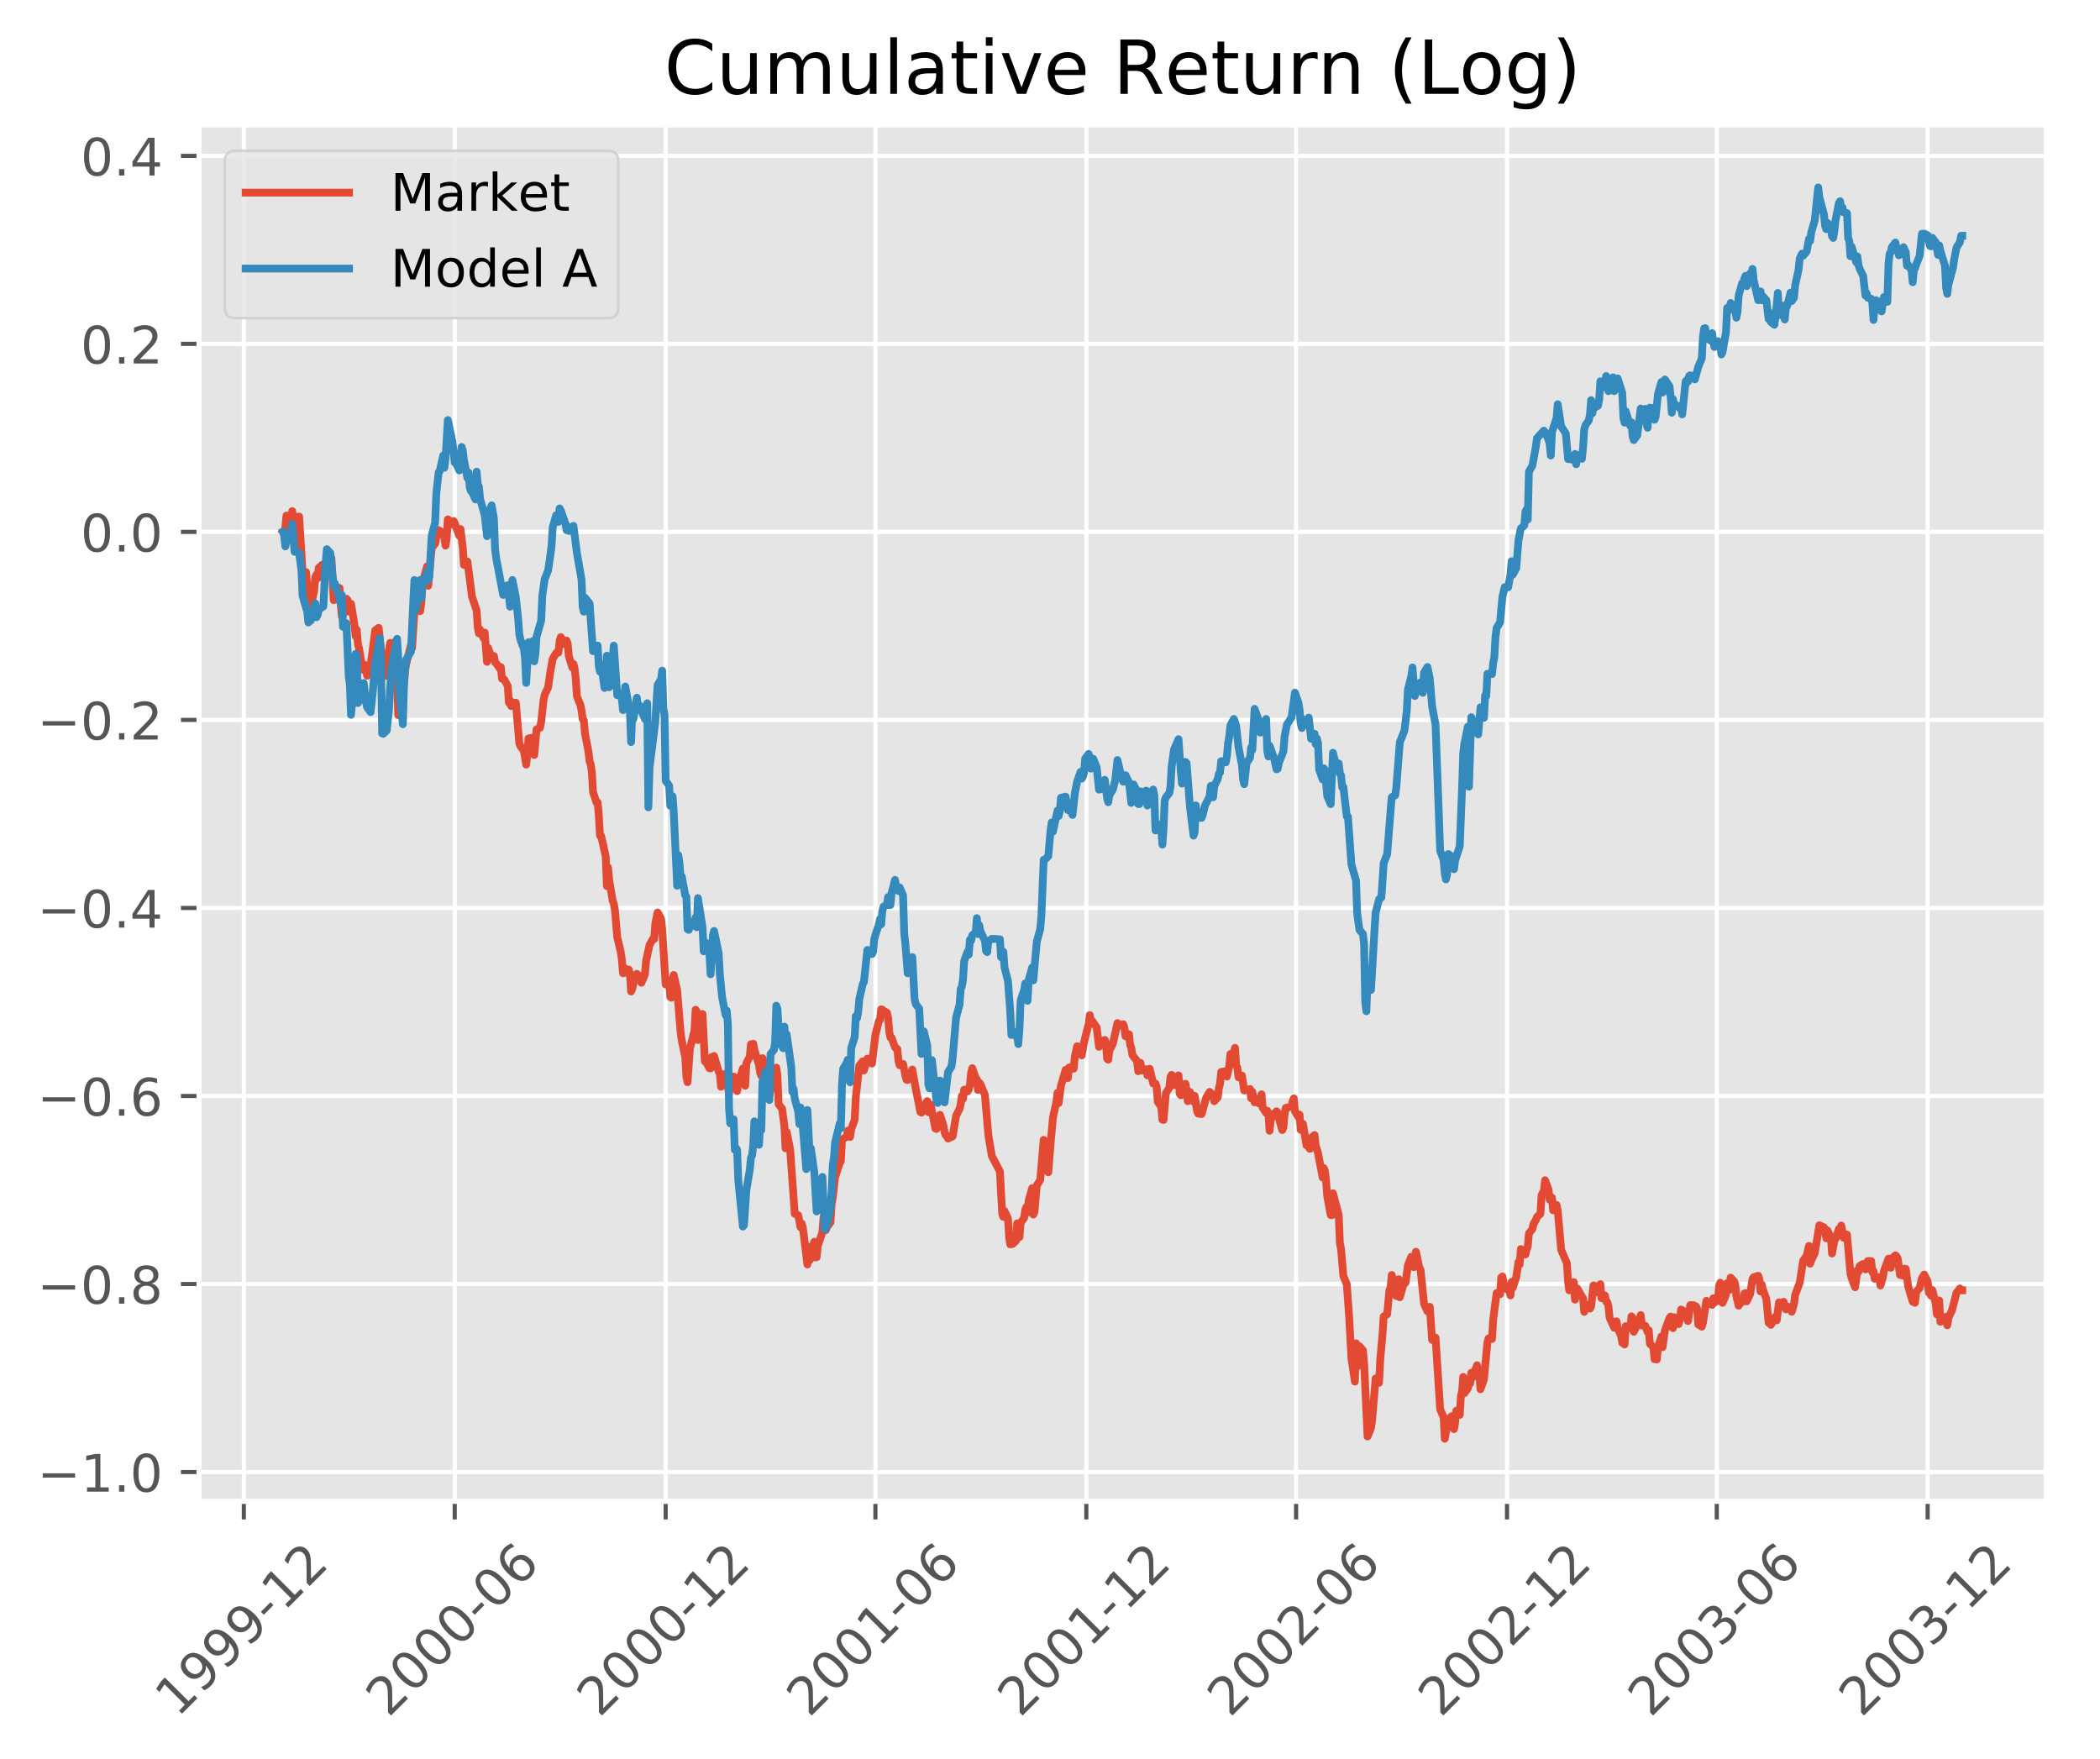 <?xml version="1.0" encoding="utf-8" standalone="no"?>
<!DOCTYPE svg PUBLIC "-//W3C//DTD SVG 1.1//EN"
  "http://www.w3.org/Graphics/SVG/1.1/DTD/svg11.dtd">
<!-- Created with matplotlib (http://matplotlib.org/) -->
<svg height="340pt" version="1.1" viewBox="0 0 406 340" width="406pt" xmlns="http://www.w3.org/2000/svg" xmlns:xlink="http://www.w3.org/1999/xlink">
 <defs>
  <style type="text/css">
*{stroke-linecap:butt;stroke-linejoin:round;}
  </style>
 </defs>
 <g id="figure_1">
  <g id="patch_1">
   <path d="M 0 340.842 
L 406.303 340.842 
L 406.303 0 
L 0 0 
z
" style="fill:#ffffff;"/>
  </g>
  <g id="axes_1">
   <g id="patch_2">
    <path d="M 38.483 290.254 
L 395.603 290.254 
L 395.603 24.142 
L 38.483 24.142 
z
" style="fill:#e5e5e5;"/>
   </g>
   <g id="matplotlib.axis_1">
    <g id="xtick_1">
     <g id="line2d_1">
      <path clip-path="url(#p295d7eaf52)" d="M 47.14 290.254 
L 47.14 24.142 
" style="fill:none;stroke:#ffffff;stroke-linecap:square;stroke-width:0.8;"/>
     </g>
     <g id="line2d_2">
      <defs>
       <path d="M 0 0 
L 0 3.5 
" id="ma5dc6c07f4" style="stroke:#555555;stroke-width:0.8;"/>
      </defs>
      <g>
       <use style="fill:#555555;stroke:#555555;stroke-width:0.8;" x="47.14" xlink:href="#ma5dc6c07f4" y="290.254"/>
      </g>
     </g>
     <g id="text_1">
      <!-- 1999-12 -->
      <defs>
       <path d="M 12.406 8.297 
L 28.516 8.297 
L 28.516 63.922 
L 10.984 60.406 
L 10.984 69.391 
L 28.422 72.906 
L 38.281 72.906 
L 38.281 8.297 
L 54.391 8.297 
L 54.391 0 
L 12.406 0 
z
" id="DejaVuSans-31"/>
       <path d="M 10.984 1.516 
L 10.984 10.5 
Q 14.703 8.734 18.5 7.812 
Q 22.312 6.891 25.984 6.891 
Q 35.75 6.891 40.891 13.453 
Q 46.047 20.016 46.781 33.406 
Q 43.953 29.203 39.594 26.953 
Q 35.25 24.703 29.984 24.703 
Q 19.047 24.703 12.672 31.312 
Q 6.297 37.938 6.297 49.422 
Q 6.297 60.641 12.938 67.422 
Q 19.578 74.219 30.609 74.219 
Q 43.266 74.219 49.922 64.516 
Q 56.594 54.828 56.594 36.375 
Q 56.594 19.141 48.406 8.859 
Q 40.234 -1.422 26.422 -1.422 
Q 22.703 -1.422 18.891 -0.688 
Q 15.094 0.047 10.984 1.516 
M 30.609 32.422 
Q 37.25 32.422 41.125 36.953 
Q 45.016 41.5 45.016 49.422 
Q 45.016 57.281 41.125 61.844 
Q 37.25 66.406 30.609 66.406 
Q 23.969 66.406 20.094 61.844 
Q 16.219 57.281 16.219 49.422 
Q 16.219 41.5 20.094 36.953 
Q 23.969 32.422 30.609 32.422 
" id="DejaVuSans-39"/>
       <path d="M 4.891 31.391 
L 31.203 31.391 
L 31.203 23.391 
L 4.891 23.391 
z
" id="DejaVuSans-2d"/>
       <path d="M 19.188 8.297 
L 53.609 8.297 
L 53.609 0 
L 7.328 0 
L 7.328 8.297 
Q 12.938 14.109 22.625 23.891 
Q 32.328 33.688 34.812 36.531 
Q 39.547 41.844 41.422 45.531 
Q 43.312 49.219 43.312 52.781 
Q 43.312 58.594 39.234 62.25 
Q 35.156 65.922 28.609 65.922 
Q 23.969 65.922 18.812 64.312 
Q 13.672 62.703 7.812 59.422 
L 7.812 69.391 
Q 13.766 71.781 18.938 73 
Q 24.125 74.219 28.422 74.219 
Q 39.75 74.219 46.484 68.547 
Q 53.219 62.891 53.219 53.422 
Q 53.219 48.922 51.531 44.891 
Q 49.859 40.875 45.406 35.406 
Q 44.188 33.984 37.641 27.219 
Q 31.109 20.453 19.188 8.297 
" id="DejaVuSans-32"/>
      </defs>
      <g style="fill:#555555;" transform="translate(34.318 332.172)rotate(-45)scale(0.1 -0.1)">
       <use xlink:href="#DejaVuSans-31"/>
       <use x="63.623" xlink:href="#DejaVuSans-39"/>
       <use x="127.246" xlink:href="#DejaVuSans-39"/>
       <use x="190.869" xlink:href="#DejaVuSans-39"/>
       <use x="254.492" xlink:href="#DejaVuSans-2d"/>
       <use x="290.576" xlink:href="#DejaVuSans-31"/>
       <use x="354.199" xlink:href="#DejaVuSans-32"/>
      </g>
     </g>
    </g>
    <g id="xtick_2">
     <g id="line2d_3">
      <path clip-path="url(#p295d7eaf52)" d="M 87.916 290.254 
L 87.916 24.142 
" style="fill:none;stroke:#ffffff;stroke-linecap:square;stroke-width:0.8;"/>
     </g>
     <g id="line2d_4">
      <g>
       <use style="fill:#555555;stroke:#555555;stroke-width:0.8;" x="87.916" xlink:href="#ma5dc6c07f4" y="290.254"/>
      </g>
     </g>
     <g id="text_2">
      <!-- 2000-06 -->
      <defs>
       <path d="M 31.781 66.406 
Q 24.172 66.406 20.328 58.906 
Q 16.5 51.422 16.5 36.375 
Q 16.5 21.391 20.328 13.891 
Q 24.172 6.391 31.781 6.391 
Q 39.453 6.391 43.281 13.891 
Q 47.125 21.391 47.125 36.375 
Q 47.125 51.422 43.281 58.906 
Q 39.453 66.406 31.781 66.406 
M 31.781 74.219 
Q 44.047 74.219 50.516 64.516 
Q 56.984 54.828 56.984 36.375 
Q 56.984 17.969 50.516 8.266 
Q 44.047 -1.422 31.781 -1.422 
Q 19.531 -1.422 13.062 8.266 
Q 6.594 17.969 6.594 36.375 
Q 6.594 54.828 13.062 64.516 
Q 19.531 74.219 31.781 74.219 
" id="DejaVuSans-30"/>
       <path d="M 33.016 40.375 
Q 26.375 40.375 22.484 35.828 
Q 18.609 31.297 18.609 23.391 
Q 18.609 15.531 22.484 10.953 
Q 26.375 6.391 33.016 6.391 
Q 39.656 6.391 43.531 10.953 
Q 47.406 15.531 47.406 23.391 
Q 47.406 31.297 43.531 35.828 
Q 39.656 40.375 33.016 40.375 
M 52.594 71.297 
L 52.594 62.312 
Q 48.875 64.062 45.094 64.984 
Q 41.312 65.922 37.594 65.922 
Q 27.828 65.922 22.672 59.328 
Q 17.531 52.734 16.797 39.406 
Q 19.672 43.656 24.016 45.922 
Q 28.375 48.188 33.594 48.188 
Q 44.578 48.188 50.953 41.516 
Q 57.328 34.859 57.328 23.391 
Q 57.328 12.156 50.688 5.359 
Q 44.047 -1.422 33.016 -1.422 
Q 20.359 -1.422 13.672 8.266 
Q 6.984 17.969 6.984 36.375 
Q 6.984 53.656 15.188 63.938 
Q 23.391 74.219 37.203 74.219 
Q 40.922 74.219 44.703 73.484 
Q 48.484 72.75 52.594 71.297 
" id="DejaVuSans-36"/>
      </defs>
      <g style="fill:#555555;" transform="translate(75.095 332.172)rotate(-45)scale(0.1 -0.1)">
       <use xlink:href="#DejaVuSans-32"/>
       <use x="63.623" xlink:href="#DejaVuSans-30"/>
       <use x="127.246" xlink:href="#DejaVuSans-30"/>
       <use x="190.869" xlink:href="#DejaVuSans-30"/>
       <use x="254.492" xlink:href="#DejaVuSans-2d"/>
       <use x="290.576" xlink:href="#DejaVuSans-30"/>
       <use x="354.199" xlink:href="#DejaVuSans-36"/>
      </g>
     </g>
    </g>
    <g id="xtick_3">
     <g id="line2d_5">
      <path clip-path="url(#p295d7eaf52)" d="M 128.693 290.254 
L 128.693 24.142 
" style="fill:none;stroke:#ffffff;stroke-linecap:square;stroke-width:0.8;"/>
     </g>
     <g id="line2d_6">
      <g>
       <use style="fill:#555555;stroke:#555555;stroke-width:0.8;" x="128.693" xlink:href="#ma5dc6c07f4" y="290.254"/>
      </g>
     </g>
     <g id="text_3">
      <!-- 2000-12 -->
      <g style="fill:#555555;" transform="translate(115.872 332.172)rotate(-45)scale(0.1 -0.1)">
       <use xlink:href="#DejaVuSans-32"/>
       <use x="63.623" xlink:href="#DejaVuSans-30"/>
       <use x="127.246" xlink:href="#DejaVuSans-30"/>
       <use x="190.869" xlink:href="#DejaVuSans-30"/>
       <use x="254.492" xlink:href="#DejaVuSans-2d"/>
       <use x="290.576" xlink:href="#DejaVuSans-31"/>
       <use x="354.199" xlink:href="#DejaVuSans-32"/>
      </g>
     </g>
    </g>
    <g id="xtick_4">
     <g id="line2d_7">
      <path clip-path="url(#p295d7eaf52)" d="M 169.247 290.254 
L 169.247 24.142 
" style="fill:none;stroke:#ffffff;stroke-linecap:square;stroke-width:0.8;"/>
     </g>
     <g id="line2d_8">
      <g>
       <use style="fill:#555555;stroke:#555555;stroke-width:0.8;" x="169.247" xlink:href="#ma5dc6c07f4" y="290.254"/>
      </g>
     </g>
     <g id="text_4">
      <!-- 2001-06 -->
      <g style="fill:#555555;" transform="translate(156.426 332.172)rotate(-45)scale(0.1 -0.1)">
       <use xlink:href="#DejaVuSans-32"/>
       <use x="63.623" xlink:href="#DejaVuSans-30"/>
       <use x="127.246" xlink:href="#DejaVuSans-30"/>
       <use x="190.869" xlink:href="#DejaVuSans-31"/>
       <use x="254.492" xlink:href="#DejaVuSans-2d"/>
       <use x="290.576" xlink:href="#DejaVuSans-30"/>
       <use x="354.199" xlink:href="#DejaVuSans-36"/>
      </g>
     </g>
    </g>
    <g id="xtick_5">
     <g id="line2d_9">
      <path clip-path="url(#p295d7eaf52)" d="M 210.024 290.254 
L 210.024 24.142 
" style="fill:none;stroke:#ffffff;stroke-linecap:square;stroke-width:0.8;"/>
     </g>
     <g id="line2d_10">
      <g>
       <use style="fill:#555555;stroke:#555555;stroke-width:0.8;" x="210.024" xlink:href="#ma5dc6c07f4" y="290.254"/>
      </g>
     </g>
     <g id="text_5">
      <!-- 2001-12 -->
      <g style="fill:#555555;" transform="translate(197.203 332.172)rotate(-45)scale(0.1 -0.1)">
       <use xlink:href="#DejaVuSans-32"/>
       <use x="63.623" xlink:href="#DejaVuSans-30"/>
       <use x="127.246" xlink:href="#DejaVuSans-30"/>
       <use x="190.869" xlink:href="#DejaVuSans-31"/>
       <use x="254.492" xlink:href="#DejaVuSans-2d"/>
       <use x="290.576" xlink:href="#DejaVuSans-31"/>
       <use x="354.199" xlink:href="#DejaVuSans-32"/>
      </g>
     </g>
    </g>
    <g id="xtick_6">
     <g id="line2d_11">
      <path clip-path="url(#p295d7eaf52)" d="M 250.578 290.254 
L 250.578 24.142 
" style="fill:none;stroke:#ffffff;stroke-linecap:square;stroke-width:0.8;"/>
     </g>
     <g id="line2d_12">
      <g>
       <use style="fill:#555555;stroke:#555555;stroke-width:0.8;" x="250.578" xlink:href="#ma5dc6c07f4" y="290.254"/>
      </g>
     </g>
     <g id="text_6">
      <!-- 2002-06 -->
      <g style="fill:#555555;" transform="translate(237.757 332.172)rotate(-45)scale(0.1 -0.1)">
       <use xlink:href="#DejaVuSans-32"/>
       <use x="63.623" xlink:href="#DejaVuSans-30"/>
       <use x="127.246" xlink:href="#DejaVuSans-30"/>
       <use x="190.869" xlink:href="#DejaVuSans-32"/>
       <use x="254.492" xlink:href="#DejaVuSans-2d"/>
       <use x="290.576" xlink:href="#DejaVuSans-30"/>
       <use x="354.199" xlink:href="#DejaVuSans-36"/>
      </g>
     </g>
    </g>
    <g id="xtick_7">
     <g id="line2d_13">
      <path clip-path="url(#p295d7eaf52)" d="M 291.355 290.254 
L 291.355 24.142 
" style="fill:none;stroke:#ffffff;stroke-linecap:square;stroke-width:0.8;"/>
     </g>
     <g id="line2d_14">
      <g>
       <use style="fill:#555555;stroke:#555555;stroke-width:0.8;" x="291.355" xlink:href="#ma5dc6c07f4" y="290.254"/>
      </g>
     </g>
     <g id="text_7">
      <!-- 2002-12 -->
      <g style="fill:#555555;" transform="translate(278.533 332.172)rotate(-45)scale(0.1 -0.1)">
       <use xlink:href="#DejaVuSans-32"/>
       <use x="63.623" xlink:href="#DejaVuSans-30"/>
       <use x="127.246" xlink:href="#DejaVuSans-30"/>
       <use x="190.869" xlink:href="#DejaVuSans-32"/>
       <use x="254.492" xlink:href="#DejaVuSans-2d"/>
       <use x="290.576" xlink:href="#DejaVuSans-31"/>
       <use x="354.199" xlink:href="#DejaVuSans-32"/>
      </g>
     </g>
    </g>
    <g id="xtick_8">
     <g id="line2d_15">
      <path clip-path="url(#p295d7eaf52)" d="M 331.909 290.254 
L 331.909 24.142 
" style="fill:none;stroke:#ffffff;stroke-linecap:square;stroke-width:0.8;"/>
     </g>
     <g id="line2d_16">
      <g>
       <use style="fill:#555555;stroke:#555555;stroke-width:0.8;" x="331.909" xlink:href="#ma5dc6c07f4" y="290.254"/>
      </g>
     </g>
     <g id="text_8">
      <!-- 2003-06 -->
      <defs>
       <path d="M 40.578 39.312 
Q 47.656 37.797 51.625 33 
Q 55.609 28.219 55.609 21.188 
Q 55.609 10.406 48.188 4.484 
Q 40.766 -1.422 27.094 -1.422 
Q 22.516 -1.422 17.656 -0.516 
Q 12.797 0.391 7.625 2.203 
L 7.625 11.719 
Q 11.719 9.328 16.594 8.109 
Q 21.484 6.891 26.812 6.891 
Q 36.078 6.891 40.938 10.547 
Q 45.797 14.203 45.797 21.188 
Q 45.797 27.641 41.281 31.266 
Q 36.766 34.906 28.719 34.906 
L 20.219 34.906 
L 20.219 43.016 
L 29.109 43.016 
Q 36.375 43.016 40.234 45.922 
Q 44.094 48.828 44.094 54.297 
Q 44.094 59.906 40.109 62.906 
Q 36.141 65.922 28.719 65.922 
Q 24.656 65.922 20.016 65.031 
Q 15.375 64.156 9.812 62.312 
L 9.812 71.094 
Q 15.438 72.656 20.344 73.438 
Q 25.25 74.219 29.594 74.219 
Q 40.828 74.219 47.359 69.109 
Q 53.906 64.016 53.906 55.328 
Q 53.906 49.266 50.438 45.094 
Q 46.969 40.922 40.578 39.312 
" id="DejaVuSans-33"/>
      </defs>
      <g style="fill:#555555;" transform="translate(319.087 332.172)rotate(-45)scale(0.1 -0.1)">
       <use xlink:href="#DejaVuSans-32"/>
       <use x="63.623" xlink:href="#DejaVuSans-30"/>
       <use x="127.246" xlink:href="#DejaVuSans-30"/>
       <use x="190.869" xlink:href="#DejaVuSans-33"/>
       <use x="254.492" xlink:href="#DejaVuSans-2d"/>
       <use x="290.576" xlink:href="#DejaVuSans-30"/>
       <use x="354.199" xlink:href="#DejaVuSans-36"/>
      </g>
     </g>
    </g>
    <g id="xtick_9">
     <g id="line2d_17">
      <path clip-path="url(#p295d7eaf52)" d="M 372.685 290.254 
L 372.685 24.142 
" style="fill:none;stroke:#ffffff;stroke-linecap:square;stroke-width:0.8;"/>
     </g>
     <g id="line2d_18">
      <g>
       <use style="fill:#555555;stroke:#555555;stroke-width:0.8;" x="372.685" xlink:href="#ma5dc6c07f4" y="290.254"/>
      </g>
     </g>
     <g id="text_9">
      <!-- 2003-12 -->
      <g style="fill:#555555;" transform="translate(359.864 332.172)rotate(-45)scale(0.1 -0.1)">
       <use xlink:href="#DejaVuSans-32"/>
       <use x="63.623" xlink:href="#DejaVuSans-30"/>
       <use x="127.246" xlink:href="#DejaVuSans-30"/>
       <use x="190.869" xlink:href="#DejaVuSans-33"/>
       <use x="254.492" xlink:href="#DejaVuSans-2d"/>
       <use x="290.576" xlink:href="#DejaVuSans-31"/>
       <use x="354.199" xlink:href="#DejaVuSans-32"/>
      </g>
     </g>
    </g>
   </g>
   <g id="matplotlib.axis_2">
    <g id="ytick_1">
     <g id="line2d_19">
      <path clip-path="url(#p295d7eaf52)" d="M 38.483 284.585 
L 395.603 284.585 
" style="fill:none;stroke:#ffffff;stroke-linecap:square;stroke-width:0.8;"/>
     </g>
     <g id="line2d_20">
      <defs>
       <path d="M 0 0 
L -3.5 0 
" id="m1dfd0db282" style="stroke:#555555;stroke-width:0.8;"/>
      </defs>
      <g>
       <use style="fill:#555555;stroke:#555555;stroke-width:0.8;" x="38.483" xlink:href="#m1dfd0db282" y="284.585"/>
      </g>
     </g>
     <g id="text_10">
      <!-- −1.0 -->
      <defs>
       <path d="M 10.594 35.5 
L 73.188 35.5 
L 73.188 27.203 
L 10.594 27.203 
z
" id="DejaVuSans-2212"/>
       <path d="M 10.688 12.406 
L 21 12.406 
L 21 0 
L 10.688 0 
z
" id="DejaVuSans-2e"/>
      </defs>
      <g style="fill:#555555;" transform="translate(7.2 288.384)scale(0.1 -0.1)">
       <use xlink:href="#DejaVuSans-2212"/>
       <use x="83.789" xlink:href="#DejaVuSans-31"/>
       <use x="147.412" xlink:href="#DejaVuSans-2e"/>
       <use x="179.199" xlink:href="#DejaVuSans-30"/>
      </g>
     </g>
    </g>
    <g id="ytick_2">
     <g id="line2d_21">
      <path clip-path="url(#p295d7eaf52)" d="M 38.483 248.234 
L 395.603 248.234 
" style="fill:none;stroke:#ffffff;stroke-linecap:square;stroke-width:0.8;"/>
     </g>
     <g id="line2d_22">
      <g>
       <use style="fill:#555555;stroke:#555555;stroke-width:0.8;" x="38.483" xlink:href="#m1dfd0db282" y="248.234"/>
      </g>
     </g>
     <g id="text_11">
      <!-- −0.8 -->
      <defs>
       <path d="M 31.781 34.625 
Q 24.75 34.625 20.719 30.859 
Q 16.703 27.094 16.703 20.516 
Q 16.703 13.922 20.719 10.156 
Q 24.75 6.391 31.781 6.391 
Q 38.812 6.391 42.859 10.172 
Q 46.922 13.969 46.922 20.516 
Q 46.922 27.094 42.891 30.859 
Q 38.875 34.625 31.781 34.625 
M 21.922 38.812 
Q 15.578 40.375 12.031 44.719 
Q 8.5 49.078 8.5 55.328 
Q 8.5 64.062 14.719 69.141 
Q 20.953 74.219 31.781 74.219 
Q 42.672 74.219 48.875 69.141 
Q 55.078 64.062 55.078 55.328 
Q 55.078 49.078 51.531 44.719 
Q 48 40.375 41.703 38.812 
Q 48.828 37.156 52.797 32.312 
Q 56.781 27.484 56.781 20.516 
Q 56.781 9.906 50.312 4.234 
Q 43.844 -1.422 31.781 -1.422 
Q 19.734 -1.422 13.25 4.234 
Q 6.781 9.906 6.781 20.516 
Q 6.781 27.484 10.781 32.312 
Q 14.797 37.156 21.922 38.812 
M 18.312 54.391 
Q 18.312 48.734 21.844 45.562 
Q 25.391 42.391 31.781 42.391 
Q 38.141 42.391 41.719 45.562 
Q 45.312 48.734 45.312 54.391 
Q 45.312 60.062 41.719 63.234 
Q 38.141 66.406 31.781 66.406 
Q 25.391 66.406 21.844 63.234 
Q 18.312 60.062 18.312 54.391 
" id="DejaVuSans-38"/>
      </defs>
      <g style="fill:#555555;" transform="translate(7.2 252.033)scale(0.1 -0.1)">
       <use xlink:href="#DejaVuSans-2212"/>
       <use x="83.789" xlink:href="#DejaVuSans-30"/>
       <use x="147.412" xlink:href="#DejaVuSans-2e"/>
       <use x="179.199" xlink:href="#DejaVuSans-38"/>
      </g>
     </g>
    </g>
    <g id="ytick_3">
     <g id="line2d_23">
      <path clip-path="url(#p295d7eaf52)" d="M 38.483 211.883 
L 395.603 211.883 
" style="fill:none;stroke:#ffffff;stroke-linecap:square;stroke-width:0.8;"/>
     </g>
     <g id="line2d_24">
      <g>
       <use style="fill:#555555;stroke:#555555;stroke-width:0.8;" x="38.483" xlink:href="#m1dfd0db282" y="211.883"/>
      </g>
     </g>
     <g id="text_12">
      <!-- −0.6 -->
      <g style="fill:#555555;" transform="translate(7.2 215.682)scale(0.1 -0.1)">
       <use xlink:href="#DejaVuSans-2212"/>
       <use x="83.789" xlink:href="#DejaVuSans-30"/>
       <use x="147.412" xlink:href="#DejaVuSans-2e"/>
       <use x="179.199" xlink:href="#DejaVuSans-36"/>
      </g>
     </g>
    </g>
    <g id="ytick_4">
     <g id="line2d_25">
      <path clip-path="url(#p295d7eaf52)" d="M 38.483 175.532 
L 395.603 175.532 
" style="fill:none;stroke:#ffffff;stroke-linecap:square;stroke-width:0.8;"/>
     </g>
     <g id="line2d_26">
      <g>
       <use style="fill:#555555;stroke:#555555;stroke-width:0.8;" x="38.483" xlink:href="#m1dfd0db282" y="175.532"/>
      </g>
     </g>
     <g id="text_13">
      <!-- −0.4 -->
      <defs>
       <path d="M 37.797 64.312 
L 12.891 25.391 
L 37.797 25.391 
z
M 35.203 72.906 
L 47.609 72.906 
L 47.609 25.391 
L 58.016 25.391 
L 58.016 17.188 
L 47.609 17.188 
L 47.609 0 
L 37.797 0 
L 37.797 17.188 
L 4.891 17.188 
L 4.891 26.703 
z
" id="DejaVuSans-34"/>
      </defs>
      <g style="fill:#555555;" transform="translate(7.2 179.332)scale(0.1 -0.1)">
       <use xlink:href="#DejaVuSans-2212"/>
       <use x="83.789" xlink:href="#DejaVuSans-30"/>
       <use x="147.412" xlink:href="#DejaVuSans-2e"/>
       <use x="179.199" xlink:href="#DejaVuSans-34"/>
      </g>
     </g>
    </g>
    <g id="ytick_5">
     <g id="line2d_27">
      <path clip-path="url(#p295d7eaf52)" d="M 38.483 139.182 
L 395.603 139.182 
" style="fill:none;stroke:#ffffff;stroke-linecap:square;stroke-width:0.8;"/>
     </g>
     <g id="line2d_28">
      <g>
       <use style="fill:#555555;stroke:#555555;stroke-width:0.8;" x="38.483" xlink:href="#m1dfd0db282" y="139.182"/>
      </g>
     </g>
     <g id="text_14">
      <!-- −0.2 -->
      <g style="fill:#555555;" transform="translate(7.2 142.981)scale(0.1 -0.1)">
       <use xlink:href="#DejaVuSans-2212"/>
       <use x="83.789" xlink:href="#DejaVuSans-30"/>
       <use x="147.412" xlink:href="#DejaVuSans-2e"/>
       <use x="179.199" xlink:href="#DejaVuSans-32"/>
      </g>
     </g>
    </g>
    <g id="ytick_6">
     <g id="line2d_29">
      <path clip-path="url(#p295d7eaf52)" d="M 38.483 102.831 
L 395.603 102.831 
" style="fill:none;stroke:#ffffff;stroke-linecap:square;stroke-width:0.8;"/>
     </g>
     <g id="line2d_30">
      <g>
       <use style="fill:#555555;stroke:#555555;stroke-width:0.8;" x="38.483" xlink:href="#m1dfd0db282" y="102.831"/>
      </g>
     </g>
     <g id="text_15">
      <!-- 0.0 -->
      <g style="fill:#555555;" transform="translate(15.58 106.63)scale(0.1 -0.1)">
       <use xlink:href="#DejaVuSans-30"/>
       <use x="63.623" xlink:href="#DejaVuSans-2e"/>
       <use x="95.41" xlink:href="#DejaVuSans-30"/>
      </g>
     </g>
    </g>
    <g id="ytick_7">
     <g id="line2d_31">
      <path clip-path="url(#p295d7eaf52)" d="M 38.483 66.48 
L 395.603 66.48 
" style="fill:none;stroke:#ffffff;stroke-linecap:square;stroke-width:0.8;"/>
     </g>
     <g id="line2d_32">
      <g>
       <use style="fill:#555555;stroke:#555555;stroke-width:0.8;" x="38.483" xlink:href="#m1dfd0db282" y="66.48"/>
      </g>
     </g>
     <g id="text_16">
      <!-- 0.2 -->
      <g style="fill:#555555;" transform="translate(15.58 70.279)scale(0.1 -0.1)">
       <use xlink:href="#DejaVuSans-30"/>
       <use x="63.623" xlink:href="#DejaVuSans-2e"/>
       <use x="95.41" xlink:href="#DejaVuSans-32"/>
      </g>
     </g>
    </g>
    <g id="ytick_8">
     <g id="line2d_33">
      <path clip-path="url(#p295d7eaf52)" d="M 38.483 30.129 
L 395.603 30.129 
" style="fill:none;stroke:#ffffff;stroke-linecap:square;stroke-width:0.8;"/>
     </g>
     <g id="line2d_34">
      <g>
       <use style="fill:#555555;stroke:#555555;stroke-width:0.8;" x="38.483" xlink:href="#m1dfd0db282" y="30.129"/>
      </g>
     </g>
     <g id="text_17">
      <!-- 0.4 -->
      <g style="fill:#555555;" transform="translate(15.58 33.929)scale(0.1 -0.1)">
       <use xlink:href="#DejaVuSans-30"/>
       <use x="63.623" xlink:href="#DejaVuSans-2e"/>
       <use x="95.41" xlink:href="#DejaVuSans-34"/>
      </g>
     </g>
    </g>
   </g>
   <g id="line2d_35">
    <path clip-path="url(#p295d7eaf52)" d="M 54.716 102.831 
L 54.938 103.079 
L 55.161 101.912 
L 55.384 99.673 
L 56.275 101.039 
L 56.498 98.806 
L 56.721 100.817 
L 56.944 99.92 
L 57.835 99.874 
L 58.504 110.609 
L 59.172 110.61 
L 59.84 118.206 
L 60.063 117.387 
L 60.732 114.26 
L 60.955 111.585 
L 61.177 111.096 
L 61.4 111.8 
L 61.623 109.795 
L 62.292 109.196 
L 62.514 110.973 
L 62.737 109.774 
L 62.96 110.556 
L 63.183 108.974 
L 63.851 107.401 
L 64.074 107.904 
L 64.52 116.028 
L 64.743 115.204 
L 65.634 113.659 
L 66.08 119.186 
L 66.302 119.025 
L 66.971 115.749 
L 67.194 115.977 
L 67.417 118.227 
L 67.639 116.689 
L 67.862 116.725 
L 68.531 120.778 
L 68.753 122.972 
L 68.976 121.769 
L 69.199 124.525 
L 69.422 125.352 
L 70.09 129.461 
L 70.313 129.369 
L 70.536 128.557 
L 70.982 130.633 
L 71.65 128.641 
L 72.541 121.851 
L 73.21 121.377 
L 73.656 125.659 
L 73.878 126.693 
L 74.101 126.989 
L 74.77 130.651 
L 74.993 128.977 
L 75.215 125.646 
L 75.438 124.288 
L 75.661 125.785 
L 76.329 124.089 
L 76.775 130.687 
L 76.998 138.259 
L 77.221 135.23 
L 78.112 132.328 
L 78.335 129.513 
L 78.558 128.261 
L 79.449 124.708 
L 79.672 125.289 
L 80.117 118.466 
L 80.34 115.947 
L 81.009 116.513 
L 81.232 118.155 
L 81.454 116.457 
L 81.677 113.108 
L 81.9 111.91 
L 82.569 109.488 
L 82.791 113.247 
L 83.46 105.927 
L 84.128 105.09 
L 84.351 103.836 
L 84.574 103.472 
L 84.797 102.486 
L 85.688 103.037 
L 85.911 103.989 
L 86.134 105.479 
L 86.357 104.037 
L 86.579 100.412 
L 87.471 101.399 
L 87.693 100.72 
L 87.916 101.122 
L 88.139 101.855 
L 88.808 103.585 
L 89.03 102.289 
L 89.476 105.986 
L 89.699 109.21 
L 90.367 108.554 
L 91.259 115.383 
L 92.15 118.014 
L 92.373 121.366 
L 92.596 122.462 
L 92.818 121.715 
L 93.487 123.376 
L 93.71 122.295 
L 94.155 127.951 
L 94.378 125.264 
L 95.047 127.277 
L 95.492 126.815 
L 95.715 128.061 
L 95.938 128.238 
L 96.606 129.212 
L 96.829 128.975 
L 97.052 131.218 
L 97.275 131.19 
L 97.498 131.385 
L 98.166 132.622 
L 98.389 135.872 
L 98.612 135.421 
L 98.835 136.51 
L 99.058 135.947 
L 99.726 135.849 
L 100.394 143.676 
L 100.617 144.258 
L 101.286 145.169 
L 101.731 147.819 
L 101.954 145.795 
L 102.177 142.742 
L 102.846 142.643 
L 103.291 145.969 
L 103.737 141.002 
L 104.405 140.705 
L 104.628 139.522 
L 105.074 135.449 
L 105.297 134.331 
L 105.965 132.906 
L 106.411 129.815 
L 106.856 127.358 
L 107.525 126.241 
L 107.97 126.181 
L 108.193 123.885 
L 108.416 123.162 
L 109.307 124.594 
L 109.53 123.836 
L 109.753 124.421 
L 109.976 126.865 
L 110.644 129.056 
L 110.867 128.344 
L 111.09 129.253 
L 111.313 131.25 
L 111.536 134.627 
L 112.204 136.24 
L 112.427 137.33 
L 112.65 139.042 
L 112.873 139.289 
L 113.095 141.784 
L 113.764 145.289 
L 113.987 147.175 
L 114.21 147.769 
L 114.432 149.38 
L 114.655 153.157 
L 115.324 155.147 
L 115.546 155.135 
L 115.769 157.569 
L 115.992 161.562 
L 116.215 161.591 
L 117.106 165.559 
L 117.329 171.304 
L 117.552 167.711 
L 117.775 170.092 
L 118.443 174.116 
L 118.666 174.687 
L 118.889 175.968 
L 119.334 181.202 
L 120.003 183.98 
L 120.226 185.542 
L 120.449 188.157 
L 120.671 187.051 
L 120.894 188.056 
L 121.563 187.445 
L 121.786 188.274 
L 122.008 191.677 
L 122.231 191.214 
L 122.454 190.171 
L 123.123 188.267 
L 123.568 188.669 
L 124.014 189.999 
L 124.682 188.379 
L 124.905 185.779 
L 125.574 182.688 
L 126.242 181.5 
L 126.465 181.555 
L 126.688 178.594 
L 127.133 176.409 
L 127.802 177.624 
L 128.025 179.693 
L 128.693 190.342 
L 129.362 189.545 
L 129.584 192.746 
L 129.807 192.89 
L 130.03 189.842 
L 130.253 188.489 
L 130.921 191.478 
L 131.59 199.673 
L 131.813 201.209 
L 132.481 204.39 
L 132.704 208.172 
L 132.927 209.222 
L 133.372 202.804 
L 134.264 199.235 
L 134.487 195.204 
L 134.709 195.561 
L 134.932 201.067 
L 135.823 196.036 
L 136.269 205.199 
L 136.492 205.272 
L 137.16 206.531 
L 137.383 206.553 
L 137.606 204.349 
L 137.829 205.883 
L 138.052 204.151 
L 138.943 207.168 
L 139.166 207.5 
L 139.389 210.084 
L 139.611 209.587 
L 140.28 207.564 
L 140.948 211.397 
L 141.171 209.155 
L 141.84 208.124 
L 142.063 209.51 
L 142.285 209.405 
L 142.508 210.945 
L 142.731 209.559 
L 143.622 206.564 
L 143.845 209.616 
L 144.068 209.905 
L 144.291 205.569 
L 144.959 204.282 
L 145.182 201.87 
L 145.405 202.628 
L 145.628 201.778 
L 145.851 202.942 
L 146.742 205.905 
L 146.965 207.403 
L 147.187 207.983 
L 147.41 204.577 
L 148.079 206.192 
L 148.302 210.345 
L 148.524 212.392 
L 148.747 211.899 
L 148.97 210.546 
L 149.639 208.941 
L 149.861 206.974 
L 150.084 206.41 
L 150.307 207.943 
L 150.53 213.471 
L 151.198 214.317 
L 151.644 217.661 
L 151.867 221.997 
L 152.09 218.835 
L 152.758 222.19 
L 153.649 234.66 
L 154.318 234.933 
L 154.764 237.251 
L 154.986 236.532 
L 155.209 237.243 
L 156.1 244.471 
L 156.323 241.092 
L 156.546 243.643 
L 156.769 242.033 
L 157.437 240.057 
L 157.66 243.101 
L 157.883 243.062 
L 158.106 240.845 
L 158.997 238.2 
L 159.22 235.314 
L 159.443 236.058 
L 159.666 237.815 
L 159.888 237.263 
L 160.557 236.321 
L 160.78 232.721 
L 161.003 231.604 
L 161.448 227.627 
L 162.34 224.851 
L 162.562 224.492 
L 162.785 220.406 
L 163.008 220.179 
L 163.676 219.767 
L 163.899 218.572 
L 164.122 218.552 
L 164.345 219.817 
L 164.568 218.288 
L 165.236 216.512 
L 165.459 212.08 
L 166.128 206.014 
L 166.796 205.182 
L 167.019 206.952 
L 167.687 204.657 
L 168.579 205.61 
L 169.247 200.087 
L 169.916 197.393 
L 170.138 197.176 
L 170.361 195.131 
L 170.584 195.177 
L 170.807 195.461 
L 171.475 195.766 
L 171.698 196.719 
L 171.921 199.474 
L 172.144 200.569 
L 172.367 200.601 
L 173.035 202.483 
L 173.481 202.788 
L 173.704 205.122 
L 173.926 205.938 
L 174.595 205.684 
L 175.04 207.959 
L 175.263 208.75 
L 175.486 208.803 
L 176.155 207.863 
L 176.377 206.77 
L 177.046 210.495 
L 177.937 215.002 
L 178.16 215.111 
L 178.383 213.782 
L 178.606 213.986 
L 179.274 212.879 
L 179.497 215.015 
L 179.72 215.059 
L 179.943 213.577 
L 180.834 218.18 
L 181.057 218.26 
L 181.28 217.689 
L 181.725 215.529 
L 182.394 217.569 
L 182.617 218.875 
L 182.839 219.499 
L 183.062 219.588 
L 183.285 220.125 
L 184.176 219.694 
L 184.845 215.711 
L 185.513 214.368 
L 185.736 213.446 
L 185.959 211.873 
L 186.182 212.448 
L 186.405 210.666 
L 187.073 210.992 
L 187.296 210.549 
L 187.519 209.734 
L 187.741 207.466 
L 187.964 206.509 
L 188.633 208.397 
L 188.856 208.663 
L 189.078 210.699 
L 189.301 209.281 
L 189.524 209.531 
L 190.415 211.686 
L 191.084 219.448 
L 191.752 223.476 
L 193.312 226.469 
L 193.758 234.654 
L 193.981 235.273 
L 194.203 234.119 
L 194.872 235.541 
L 195.095 239.243 
L 195.317 240.572 
L 195.54 239.9 
L 195.763 240.498 
L 196.432 239.89 
L 196.654 236.513 
L 197.1 239.178 
L 197.323 236.391 
L 197.991 235.468 
L 198.214 233.88 
L 198.437 233.36 
L 198.66 234.414 
L 198.883 232.069 
L 199.551 229.71 
L 199.774 234.81 
L 199.997 234.298 
L 200.442 229.159 
L 201.111 228.134 
L 201.779 220.364 
L 202.002 223.98 
L 202.671 226.647 
L 203.116 221.093 
L 203.562 216.102 
L 204.23 213.036 
L 204.453 211.274 
L 204.676 213.264 
L 205.122 209.889 
L 206.013 206.835 
L 206.459 208.422 
L 206.681 206.375 
L 207.35 206.212 
L 207.573 206.62 
L 207.796 204.303 
L 208.241 202.273 
L 208.91 202.481 
L 209.133 204.029 
L 209.578 201.496 
L 210.47 197.995 
L 210.692 196.239 
L 210.915 197.706 
L 211.138 197.345 
L 212.029 198.661 
L 212.475 202.383 
L 212.698 201.619 
L 212.921 201.326 
L 213.589 201.039 
L 213.812 201.659 
L 214.035 204.657 
L 214.258 204.877 
L 214.48 203.134 
L 215.149 201.813 
L 216.04 197.793 
L 216.709 198.292 
L 217.154 198.005 
L 217.377 198.61 
L 217.6 200.353 
L 218.268 199.945 
L 218.491 202.022 
L 218.714 202.517 
L 218.937 203.996 
L 219.828 205.128 
L 220.051 207.097 
L 220.497 205.486 
L 220.719 206.975 
L 221.611 206.699 
L 221.834 207.904 
L 222.279 206.633 
L 222.948 209.47 
L 223.17 209.362 
L 223.393 209.474 
L 223.616 210.098 
L 223.839 213.015 
L 224.507 213.983 
L 224.73 216.47 
L 224.953 216.523 
L 225.399 211.352 
L 226.067 210.294 
L 226.29 208.217 
L 226.513 207.806 
L 226.736 208.177 
L 226.958 209.788 
L 227.85 207.897 
L 228.073 211.397 
L 228.295 211.752 
L 228.518 210.826 
L 229.187 209.521 
L 229.41 210.679 
L 229.632 212.889 
L 230.078 211.128 
L 230.746 212.977 
L 230.969 211.855 
L 231.415 214.747 
L 231.638 215.282 
L 232.306 215.384 
L 232.752 213.801 
L 233.198 212.191 
L 233.866 211.092 
L 234.312 211.504 
L 234.534 211.913 
L 234.757 212.895 
L 235.426 212.149 
L 235.649 210.353 
L 235.871 209.522 
L 236.094 207.237 
L 236.986 207.075 
L 237.208 208.127 
L 237.654 206.132 
L 237.877 203.781 
L 238.545 203.556 
L 238.768 202.577 
L 238.991 206.027 
L 239.214 206.364 
L 239.437 208.264 
L 240.105 207.925 
L 240.551 210.827 
L 240.774 210.687 
L 240.996 210.735 
L 241.665 210.532 
L 241.888 212.337 
L 242.111 211.065 
L 242.556 213.116 
L 243.225 212.461 
L 243.447 213.353 
L 243.893 211.551 
L 244.116 214.144 
L 244.784 215.164 
L 245.007 214.725 
L 245.23 215.327 
L 245.453 218.605 
L 245.676 216.43 
L 246.344 215.255 
L 246.567 215.199 
L 246.79 214.845 
L 247.013 215.081 
L 247.235 216.173 
L 247.904 218.475 
L 248.127 217.944 
L 248.35 215.403 
L 248.572 214.182 
L 249.687 213.952 
L 249.909 212.863 
L 250.132 212.357 
L 250.355 214.829 
L 251.023 215.974 
L 251.246 215.487 
L 251.469 218.433 
L 251.915 217.293 
L 252.583 221.421 
L 252.806 221.498 
L 253.252 222.108 
L 253.475 220.026 
L 254.143 219.425 
L 254.366 221.459 
L 254.811 222.884 
L 255.703 227.636 
L 255.926 225.82 
L 256.148 226.366 
L 256.371 228.262 
L 256.594 231.223 
L 257.263 234.891 
L 257.485 234.953 
L 257.708 230.683 
L 258.822 234.918 
L 259.045 240.401 
L 259.268 241.435 
L 259.714 246.696 
L 260.382 248.287 
L 260.828 254.515 
L 261.273 262.553 
L 261.942 267.103 
L 262.165 259.691 
L 262.387 263.902 
L 262.61 264.055 
L 262.833 260.266 
L 263.502 261.056 
L 263.724 263.529 
L 264.393 277.716 
L 265.061 276.056 
L 265.284 274.507 
L 265.953 266.496 
L 266.621 267.33 
L 266.844 262.903 
L 267.29 257.882 
L 267.512 254.508 
L 268.181 254.094 
L 268.627 249.415 
L 268.849 248.904 
L 269.072 246.489 
L 269.741 250.022 
L 269.964 250.573 
L 270.409 247.296 
L 270.632 250.802 
L 271.523 247.611 
L 271.746 247.988 
L 272.192 244.632 
L 272.86 242.96 
L 273.083 243.06 
L 273.306 244.976 
L 273.752 241.997 
L 274.42 245.166 
L 274.643 245.463 
L 275.311 252.083 
L 275.98 253.517 
L 276.425 252.642 
L 276.871 259.044 
L 277.54 258.603 
L 278.431 272.456 
L 279.099 273.983 
L 279.322 278.158 
L 279.991 274.404 
L 280.659 273.79 
L 280.882 275.85 
L 281.105 276.302 
L 281.328 275.035 
L 281.55 272.736 
L 282.219 273.527 
L 282.442 269.845 
L 282.664 269.019 
L 282.887 266.191 
L 283.11 269.342 
L 283.779 268.444 
L 284.001 267.349 
L 284.224 267.476 
L 284.447 265.398 
L 284.67 266.35 
L 285.561 263.94 
L 285.784 265.081 
L 286.007 265.63 
L 286.23 268.577 
L 286.898 266.685 
L 287.567 259.523 
L 287.789 258.743 
L 288.458 258.863 
L 288.681 255.122 
L 289.126 251.67 
L 289.349 249.987 
L 290.018 250.207 
L 290.24 246.957 
L 290.463 246.777 
L 290.909 249.067 
L 291.8 249.479 
L 292.023 250.447 
L 292.246 247.83 
L 292.469 248.955 
L 293.137 246.923 
L 293.583 243.972 
L 293.806 244.447 
L 294.028 241.477 
L 294.92 242.536 
L 295.143 241.494 
L 295.365 241.034 
L 295.588 238.478 
L 296.257 237.605 
L 296.48 236.593 
L 296.925 235.877 
L 297.148 235.268 
L 297.817 234.671 
L 298.039 231.073 
L 298.485 230.172 
L 298.708 228.169 
L 299.376 229.982 
L 299.599 231.941 
L 299.822 231.971 
L 300.045 231.53 
L 300.268 233.985 
L 300.936 232.942 
L 301.159 234.04 
L 301.827 241.627 
L 302.941 244.238 
L 303.164 247.828 
L 303.387 249.457 
L 304.056 249.397 
L 304.278 247.878 
L 304.501 251.259 
L 304.724 249.786 
L 304.947 249.11 
L 305.838 250.676 
L 306.061 251.006 
L 306.284 253.625 
L 306.507 252.27 
L 307.175 252.322 
L 307.398 252.996 
L 307.621 252.512 
L 308.066 248.499 
L 308.958 248.834 
L 309.181 250.019 
L 309.403 248.261 
L 309.626 250.977 
L 310.295 250.446 
L 310.517 251.638 
L 310.74 251.741 
L 310.963 252.499 
L 311.186 254.731 
L 312.077 256.704 
L 312.523 255.453 
L 312.746 256.719 
L 313.414 258.325 
L 313.637 259.621 
L 313.86 258.965 
L 314.083 259.928 
L 314.305 256.381 
L 315.197 256.757 
L 315.42 254.492 
L 315.642 254.771 
L 315.865 257.485 
L 316.534 256.089 
L 316.757 256.127 
L 317.202 254.235 
L 317.425 256.251 
L 318.093 256.315 
L 318.539 257.517 
L 318.762 257.174 
L 318.985 259.79 
L 319.653 260.448 
L 319.876 262.784 
L 320.099 261.934 
L 320.322 262.829 
L 320.545 260.44 
L 321.213 258.373 
L 321.436 260.451 
L 321.881 257.216 
L 322.773 254.782 
L 322.996 254.534 
L 323.441 256.773 
L 323.664 254.645 
L 324.333 255.352 
L 324.555 255.986 
L 324.778 255.097 
L 325.001 253.163 
L 325.892 253.681 
L 326.338 255.391 
L 326.784 252.318 
L 327.452 252.341 
L 327.675 252.768 
L 327.898 252.557 
L 328.121 253.064 
L 328.343 256.077 
L 329.012 256.484 
L 329.235 255.718 
L 329.903 251.474 
L 331.017 252.268 
L 331.24 251.001 
L 331.463 251.783 
L 332.131 251.474 
L 332.354 248.615 
L 332.577 247.987 
L 332.8 250.896 
L 333.023 251.879 
L 333.691 250.301 
L 333.914 248.075 
L 334.137 248.122 
L 334.36 249.381 
L 334.582 247.001 
L 335.251 247.689 
L 335.474 248.265 
L 335.697 250.624 
L 336.142 252.431 
L 336.811 251.468 
L 337.034 251.632 
L 337.256 250.077 
L 337.479 249.989 
L 337.702 251.586 
L 338.37 250.15 
L 338.816 247.273 
L 339.039 246.923 
L 339.93 246.64 
L 340.153 247.335 
L 340.376 249.675 
L 340.599 248.326 
L 340.822 249.272 
L 341.49 251.138 
L 341.936 255.754 
L 342.158 254.891 
L 342.381 256.141 
L 343.273 254.536 
L 343.495 255.269 
L 343.941 251.78 
L 344.61 252.478 
L 344.832 251.669 
L 345.278 253.135 
L 345.501 252.594 
L 346.169 252.745 
L 346.392 253.604 
L 346.838 252.087 
L 347.061 250.378 
L 347.952 247.941 
L 348.62 243.699 
L 349.289 242.755 
L 349.734 240.87 
L 349.957 244.309 
L 350.18 243.669 
L 350.849 242.272 
L 351.74 236.882 
L 352.631 237.274 
L 352.854 237.994 
L 353.077 239.407 
L 353.3 237.869 
L 353.968 239.191 
L 354.191 242.34 
L 354.637 239.823 
L 354.859 239.557 
L 355.528 237.575 
L 355.751 237.701 
L 355.974 236.926 
L 356.419 239.291 
L 357.088 238.677 
L 357.756 246.261 
L 357.979 247.086 
L 358.647 248.871 
L 359.093 245.584 
L 359.316 245.872 
L 359.539 244.731 
L 360.207 244.354 
L 360.43 244.483 
L 360.653 245.405 
L 360.876 245.296 
L 361.099 243.802 
L 361.767 243.803 
L 361.99 245.954 
L 362.213 245.742 
L 362.435 247.225 
L 362.658 247.053 
L 363.327 246.886 
L 363.55 248.521 
L 363.995 247.072 
L 364.218 245.738 
L 365.109 243.333 
L 365.332 244.816 
L 365.555 245.098 
L 365.778 243.275 
L 366.446 242.685 
L 366.669 242.87 
L 366.892 243.315 
L 367.338 246.483 
L 368.006 246.605 
L 368.229 245.261 
L 368.452 245.306 
L 368.897 248.636 
L 369.789 251.664 
L 370.011 251.513 
L 370.234 251.871 
L 370.457 249.792 
L 371.126 248.993 
L 371.571 247.112 
L 372.017 246.413 
L 372.685 247.757 
L 372.908 249.935 
L 373.131 250.065 
L 373.354 250.5 
L 373.577 249.397 
L 374.245 251.991 
L 374.468 254.109 
L 374.691 251.978 
L 374.914 251.418 
L 375.136 255.541 
L 375.805 254.985 
L 376.028 255.482 
L 376.251 254.565 
L 376.473 256.218 
L 376.696 254.786 
L 377.365 253.365 
L 378.256 249.942 
L 378.924 249.103 
L 379.147 249.46 
L 379.37 249.46 
L 379.37 249.46 
" style="fill:none;stroke:#e24a33;stroke-linecap:square;stroke-width:1.5;"/>
   </g>
   <g id="line2d_36">
    <path clip-path="url(#p295d7eaf52)" d="M 54.716 102.831 
L 54.938 103.548 
L 55.161 105.635 
L 55.384 104.544 
L 56.052 103.097 
L 56.275 103 
L 56.498 101.285 
L 56.944 106.665 
L 57.835 106.848 
L 58.281 110.283 
L 58.504 115.21 
L 59.395 118.265 
L 59.618 120.351 
L 59.84 119.524 
L 60.063 119.992 
L 60.955 116.67 
L 61.177 119.339 
L 61.4 118.966 
L 61.623 117.856 
L 62.514 117.254 
L 62.96 108.768 
L 63.183 106.17 
L 63.851 106.893 
L 64.52 113.371 
L 64.743 112.797 
L 65.634 115.642 
L 65.857 116.778 
L 66.08 115.024 
L 66.302 121.18 
L 66.971 120.487 
L 67.417 130.722 
L 67.639 132.333 
L 67.862 138.204 
L 68.531 131.079 
L 68.753 126.418 
L 68.976 126.813 
L 69.199 135.923 
L 69.422 135.189 
L 70.09 133.699 
L 70.313 132.049 
L 70.759 135.876 
L 70.982 136.762 
L 71.65 137.682 
L 72.096 133.503 
L 72.541 128.167 
L 73.433 123.39 
L 73.656 127.206 
L 73.878 141.789 
L 74.101 141.871 
L 74.77 141.216 
L 75.215 137.014 
L 75.661 129.224 
L 76.775 123.496 
L 76.998 127.301 
L 77.221 134.11 
L 77.889 140.017 
L 78.112 132.2 
L 78.335 128.744 
L 78.558 127.429 
L 79.449 125.998 
L 79.895 116.46 
L 80.117 112.143 
L 80.34 117.979 
L 81.009 114.547 
L 81.232 112.138 
L 81.454 115.657 
L 81.677 112.784 
L 81.9 112.849 
L 82.569 110.575 
L 82.791 112.156 
L 83.014 111.386 
L 83.46 103.561 
L 84.128 101.026 
L 84.351 95.468 
L 84.797 91.344 
L 85.02 91.068 
L 85.688 88.06 
L 85.911 90.435 
L 86.134 88.593 
L 86.579 81.206 
L 87.471 85.407 
L 87.916 89.433 
L 88.139 89.552 
L 88.808 90.95 
L 89.253 86.412 
L 89.476 87.141 
L 89.699 89.018 
L 90.367 92.392 
L 90.59 91.368 
L 90.813 94.216 
L 91.036 94.916 
L 91.259 95.125 
L 91.927 96.56 
L 92.15 91.191 
L 92.373 93.605 
L 92.596 94.092 
L 92.818 96.459 
L 93.71 99.584 
L 94.155 103.659 
L 94.378 99.293 
L 95.047 97.692 
L 95.492 100.224 
L 95.715 106.235 
L 95.938 107.945 
L 97.275 115.009 
L 97.498 114.32 
L 98.166 113.137 
L 98.612 117.296 
L 99.058 112.125 
L 99.726 115.432 
L 100.172 119.523 
L 100.394 122.607 
L 100.617 123.672 
L 101.286 125.478 
L 101.509 127.234 
L 101.731 132.023 
L 102.177 124.152 
L 102.846 124.799 
L 103.068 123.899 
L 103.291 127.859 
L 103.514 126.45 
L 103.737 123.078 
L 104.628 119.982 
L 104.851 115.142 
L 105.297 111.975 
L 105.965 110.303 
L 106.411 107.293 
L 106.634 105.516 
L 106.856 101.915 
L 107.525 99.613 
L 107.97 100.897 
L 108.193 98.286 
L 108.416 98.705 
L 109.307 101.214 
L 109.53 102.49 
L 109.753 101.804 
L 109.976 102.655 
L 110.644 102.369 
L 110.867 101.66 
L 111.536 106.914 
L 112.427 111.998 
L 112.65 117.404 
L 112.873 118.261 
L 113.095 115.566 
L 113.987 116.641 
L 114.432 122.971 
L 114.655 125.897 
L 115.324 125.31 
L 115.546 124.806 
L 115.769 128.799 
L 115.992 129.849 
L 116.215 128.595 
L 116.883 133 
L 117.106 131.485 
L 117.329 126.768 
L 117.775 132.863 
L 118.443 127.526 
L 118.666 124.815 
L 119.334 134.401 
L 120.003 134.133 
L 120.226 135.245 
L 120.449 137.282 
L 120.671 135.739 
L 120.894 132.722 
L 121.786 137.753 
L 122.008 143.466 
L 122.231 138.042 
L 122.454 139.031 
L 123.123 134.886 
L 123.345 137.184 
L 123.568 136.321 
L 123.791 136.55 
L 124.014 137.41 
L 124.682 139.019 
L 124.905 136.875 
L 125.128 135.957 
L 125.351 156.082 
L 125.574 148.436 
L 126.688 139.603 
L 127.133 132.431 
L 127.802 131.331 
L 128.025 129.659 
L 128.247 136.936 
L 128.47 138.16 
L 128.693 150.918 
L 129.362 151.905 
L 129.584 155.781 
L 130.03 153.95 
L 130.253 156.922 
L 130.921 171.244 
L 131.144 165.326 
L 131.367 166.849 
L 131.59 169.747 
L 131.813 169.436 
L 132.481 173.102 
L 132.704 173.371 
L 132.927 179.639 
L 133.15 179.777 
L 133.372 179.329 
L 134.264 178.063 
L 134.487 177.364 
L 134.709 179.264 
L 134.932 173.63 
L 135.823 179.287 
L 136.046 183.926 
L 136.269 182.609 
L 136.492 182.287 
L 137.16 184.477 
L 137.383 188.364 
L 137.829 180.82 
L 138.052 179.976 
L 138.943 184.259 
L 139.166 188.314 
L 139.611 192.818 
L 140.28 196.233 
L 140.503 195.387 
L 140.726 198.052 
L 140.948 214.168 
L 141.171 217.173 
L 141.84 216.373 
L 142.063 222.29 
L 142.285 221.953 
L 142.508 222.267 
L 142.731 228.188 
L 143.622 237.13 
L 143.845 236.848 
L 144.291 230.15 
L 144.959 226.154 
L 145.182 223.823 
L 145.405 223.407 
L 145.628 221.307 
L 145.851 216.781 
L 146.742 221.331 
L 146.965 217.501 
L 147.187 218.476 
L 147.41 209.087 
L 148.079 207.08 
L 148.302 211.083 
L 148.524 208.806 
L 148.747 212.669 
L 148.97 203.792 
L 149.639 202.926 
L 149.861 201.456 
L 150.084 194.421 
L 150.307 195.034 
L 150.53 198.826 
L 151.198 202.253 
L 151.421 202.66 
L 151.644 198.472 
L 151.867 201.938 
L 152.09 199.944 
L 152.981 206.293 
L 153.204 211.082 
L 153.427 210.502 
L 153.649 212.389 
L 154.318 214.872 
L 154.541 217.307 
L 154.764 214.105 
L 155.209 217.906 
L 155.878 226.021 
L 156.1 214.598 
L 156.546 223.532 
L 156.769 222.011 
L 157.437 226.659 
L 157.883 234.208 
L 158.106 231.949 
L 158.997 227.53 
L 159.443 237.663 
L 159.666 237.533 
L 159.888 236.708 
L 160.557 233.603 
L 160.78 230.404 
L 161.003 225.243 
L 161.225 223.761 
L 161.448 220.9 
L 162.34 217.22 
L 162.562 218.102 
L 162.785 209.718 
L 163.008 206.625 
L 163.676 205.523 
L 163.899 204.869 
L 164.122 205.398 
L 164.345 209.235 
L 164.568 202.608 
L 165.236 200.502 
L 165.459 196.434 
L 165.682 196.876 
L 165.905 195.762 
L 166.128 193.199 
L 166.796 190.21 
L 167.019 189.873 
L 167.687 183.649 
L 168.579 184.445 
L 168.801 184.012 
L 169.024 181.592 
L 169.247 180.726 
L 169.916 178.748 
L 170.138 177.667 
L 170.361 178.693 
L 170.584 176.113 
L 170.807 175.29 
L 171.475 174.931 
L 171.698 173.416 
L 171.921 174.987 
L 172.144 174.963 
L 172.367 172.701 
L 173.035 170.102 
L 173.258 171.463 
L 173.704 172.255 
L 173.926 171.558 
L 174.595 173.096 
L 174.818 180.503 
L 175.04 182.447 
L 175.486 188.165 
L 176.377 185.043 
L 176.823 193.206 
L 177.046 194.139 
L 177.714 194.993 
L 178.16 203.745 
L 178.383 199.68 
L 178.606 199.386 
L 179.274 202.099 
L 179.497 209.72 
L 179.72 210.417 
L 179.943 209.129 
L 180.165 204.946 
L 181.057 212.797 
L 181.28 213.233 
L 181.725 208.905 
L 182.394 210.511 
L 182.617 213.117 
L 183.285 207.266 
L 183.953 206.193 
L 184.176 204.536 
L 184.845 196.706 
L 185.513 194.266 
L 185.736 191.206 
L 185.959 190.726 
L 186.182 189.388 
L 186.405 185.794 
L 187.073 183.975 
L 187.296 184.556 
L 187.519 181.676 
L 187.741 181.883 
L 187.964 180.815 
L 188.633 180.31 
L 188.856 177.507 
L 189.078 180.581 
L 189.301 178.845 
L 189.524 179.98 
L 190.415 181.865 
L 190.638 183.854 
L 190.861 184.069 
L 191.084 182.003 
L 191.752 181.493 
L 193.312 181.586 
L 193.535 185.026 
L 193.758 185.216 
L 193.981 184 
L 194.203 186.985 
L 194.872 189.633 
L 195.317 195.616 
L 195.54 200.096 
L 195.763 199.291 
L 196.432 200.332 
L 196.654 200.245 
L 196.877 201.852 
L 197.1 198.835 
L 197.323 193.408 
L 197.991 191.427 
L 198.214 190.121 
L 198.437 192.74 
L 198.66 193.489 
L 198.883 189.443 
L 199.551 187.049 
L 199.774 189.529 
L 200.442 182.075 
L 201.111 179.614 
L 201.334 177.114 
L 201.779 166.23 
L 202.002 166.209 
L 202.671 165.529 
L 203.116 160.418 
L 203.339 158.998 
L 203.562 160.795 
L 204.453 156.695 
L 204.676 157.771 
L 204.899 156.801 
L 205.122 154.233 
L 206.013 154.01 
L 206.459 156.606 
L 206.681 156.166 
L 207.35 157.552 
L 207.796 153.428 
L 208.241 151.112 
L 208.91 149.225 
L 209.133 150.535 
L 209.355 150.204 
L 209.578 149.386 
L 209.801 146.667 
L 210.47 145.751 
L 210.692 146.556 
L 210.915 148.607 
L 211.138 148.374 
L 211.361 146.685 
L 212.029 148.358 
L 212.475 152.66 
L 212.698 152.605 
L 212.921 151.987 
L 213.589 150.76 
L 214.035 154.264 
L 214.258 155.096 
L 214.48 153.738 
L 215.149 152.658 
L 215.594 150.93 
L 216.04 146.931 
L 216.709 149.766 
L 217.154 151.128 
L 217.377 151.062 
L 217.6 149.868 
L 218.268 151.233 
L 218.714 155.227 
L 219.16 151.651 
L 219.828 153 
L 220.051 155.442 
L 220.274 155.454 
L 220.497 152.993 
L 220.719 153.27 
L 221.611 152.848 
L 221.834 155.737 
L 222.279 154.11 
L 222.948 152.639 
L 223.17 153.79 
L 223.393 160.556 
L 223.616 159.138 
L 223.839 159.607 
L 224.507 160.205 
L 224.73 163.284 
L 224.953 160.191 
L 225.176 154.718 
L 225.399 154.157 
L 226.067 153.306 
L 226.29 152.124 
L 226.513 148.296 
L 226.958 144.952 
L 227.85 142.9 
L 228.295 149.258 
L 228.518 151.499 
L 229.187 147.302 
L 229.41 147.543 
L 230.078 156.24 
L 230.746 161.55 
L 230.969 160.866 
L 231.192 155.713 
L 231.415 157.922 
L 231.638 158.094 
L 232.306 158.114 
L 232.529 157.55 
L 232.975 155.673 
L 233.198 155.297 
L 233.866 153.926 
L 234.089 151.925 
L 234.312 153.744 
L 234.534 154.146 
L 234.757 151.975 
L 235.426 150.608 
L 235.649 149.583 
L 235.871 149.382 
L 236.094 147.155 
L 236.986 147.389 
L 237.208 146.138 
L 237.431 143.6 
L 237.654 142.436 
L 237.877 140.255 
L 238.545 138.985 
L 238.991 140.296 
L 239.437 144.418 
L 240.105 147.903 
L 240.328 150.665 
L 240.551 151.597 
L 240.996 147.548 
L 241.665 146.489 
L 241.888 144.508 
L 242.111 144.99 
L 242.556 137.043 
L 243.225 138.911 
L 243.67 141.638 
L 243.893 140.398 
L 244.784 138.997 
L 245.007 145.199 
L 245.23 146.259 
L 245.453 144.179 
L 246.344 146.696 
L 246.79 148.732 
L 247.013 148.645 
L 247.235 147.507 
L 248.127 145.252 
L 248.35 142.38 
L 248.795 140.097 
L 249.687 138.702 
L 250.132 135.578 
L 250.355 133.904 
L 251.023 135.867 
L 251.246 137.148 
L 251.469 139.878 
L 251.692 140.749 
L 251.915 139.083 
L 252.583 140.112 
L 252.806 140.121 
L 253.029 138.735 
L 253.475 142.834 
L 254.143 141.848 
L 254.366 143.866 
L 254.589 142.752 
L 254.811 143.609 
L 255.034 148.775 
L 255.703 150.677 
L 255.926 148.523 
L 256.148 148.834 
L 256.594 153.891 
L 257.263 155.466 
L 257.708 145.524 
L 258.154 147.391 
L 258.822 147.612 
L 259.045 149.568 
L 259.268 149.882 
L 259.491 152.213 
L 259.714 152.128 
L 260.382 157.854 
L 260.605 157.917 
L 261.273 167.106 
L 262.165 170.245 
L 262.387 176.569 
L 262.833 179.789 
L 263.502 180.569 
L 263.724 182.505 
L 263.947 193.738 
L 264.17 195.508 
L 264.393 189.543 
L 265.061 191.385 
L 265.73 179.972 
L 265.953 176.454 
L 266.621 173.846 
L 267.067 173.509 
L 267.512 166.866 
L 268.181 165.177 
L 268.849 156.719 
L 269.072 154.115 
L 269.741 153.761 
L 269.964 152.129 
L 270.409 146.347 
L 270.632 143.507 
L 271.523 141.247 
L 271.969 137.548 
L 272.192 133.362 
L 272.86 130.675 
L 273.083 129.037 
L 273.529 134.558 
L 273.752 133.865 
L 274.643 131.924 
L 274.866 131.926 
L 275.088 133.942 
L 275.311 130.036 
L 275.98 128.946 
L 276.425 131.175 
L 276.871 136.544 
L 277.54 140.112 
L 278.431 164.493 
L 279.099 166.268 
L 279.322 168.865 
L 279.545 170.012 
L 279.768 169.045 
L 279.991 165.106 
L 280.659 165.536 
L 280.882 167.55 
L 281.105 168.04 
L 281.328 166.367 
L 282.219 163.579 
L 282.664 152.452 
L 282.887 145.657 
L 283.11 143.775 
L 283.779 140.495 
L 284.001 152.092 
L 284.447 138.648 
L 285.338 140.997 
L 285.561 140.169 
L 285.784 141.982 
L 286.23 136.742 
L 286.898 138.779 
L 287.121 134.431 
L 287.344 134.572 
L 287.567 130.257 
L 288.458 130.33 
L 288.681 128.163 
L 288.904 127.093 
L 289.126 123.118 
L 289.349 121.385 
L 290.018 120.297 
L 290.463 115.365 
L 290.909 113.511 
L 291.577 113.554 
L 292.023 111.087 
L 292.246 108.493 
L 292.469 111.099 
L 293.137 109.87 
L 293.583 104.37 
L 294.028 102.167 
L 294.697 101.571 
L 294.92 98.906 
L 295.143 98.474 
L 295.365 100.435 
L 295.588 91.204 
L 296.257 90.023 
L 296.925 86.383 
L 297.148 84.703 
L 298.485 83.258 
L 298.708 83.588 
L 299.376 84.986 
L 299.599 85.812 
L 299.822 88.072 
L 300.045 83.539 
L 300.936 80.837 
L 301.159 78.15 
L 301.827 82.436 
L 302.719 83.807 
L 303.164 88.759 
L 303.387 88.76 
L 304.056 88.874 
L 304.501 87.767 
L 304.724 89.751 
L 304.947 87.975 
L 305.615 88.123 
L 305.838 88.703 
L 306.061 86.495 
L 306.284 83.024 
L 306.507 82.22 
L 307.175 81.264 
L 307.398 80.114 
L 307.621 77.364 
L 307.844 79.912 
L 308.066 78.926 
L 308.958 78.431 
L 309.181 77.18 
L 309.403 73.716 
L 309.626 74.925 
L 310.295 74.826 
L 310.517 72.699 
L 310.963 75.624 
L 311.186 74.146 
L 311.854 72.949 
L 312.077 75.629 
L 312.3 74.219 
L 312.523 74.151 
L 312.746 73.155 
L 313.637 75.951 
L 313.86 80.809 
L 314.083 81.713 
L 314.305 79.511 
L 315.197 82.349 
L 315.42 81.644 
L 315.642 84.405 
L 315.865 85.081 
L 316.534 84.178 
L 316.979 80.818 
L 317.202 78.978 
L 317.425 79.694 
L 318.093 79.043 
L 318.316 81.87 
L 318.539 82.702 
L 318.762 79.168 
L 318.985 78.813 
L 319.653 78.916 
L 319.876 81.146 
L 320.099 80.546 
L 320.545 76.145 
L 321.213 73.85 
L 321.436 75.896 
L 321.659 75.678 
L 321.881 73.366 
L 322.773 74.686 
L 322.996 76.655 
L 323.218 79.798 
L 323.441 77.18 
L 323.664 78.172 
L 324.333 78.486 
L 324.555 78.468 
L 324.778 78.988 
L 325.001 78.53 
L 325.224 80.117 
L 325.892 73.727 
L 326.115 73.486 
L 326.338 73.785 
L 326.561 72.701 
L 326.784 72.548 
L 327.452 72.981 
L 327.675 73.359 
L 328.343 70.88 
L 329.012 69.302 
L 329.235 65.232 
L 329.458 63.503 
L 329.68 63.442 
L 329.903 65.328 
L 330.794 65.891 
L 331.017 64.414 
L 331.24 66.251 
L 331.463 67.084 
L 332.131 65.956 
L 332.354 66.717 
L 332.577 66.634 
L 332.8 68.532 
L 333.023 68.054 
L 333.691 64.244 
L 333.914 59.53 
L 334.137 59.474 
L 334.36 59.922 
L 334.582 58.571 
L 335.474 59.578 
L 335.697 61.431 
L 335.919 60.338 
L 336.142 57.114 
L 336.811 54.745 
L 337.034 54.919 
L 337.256 53.819 
L 337.479 53.314 
L 337.702 55.323 
L 338.37 52.84 
L 338.593 54.144 
L 338.816 51.982 
L 339.039 54.158 
L 339.93 58.037 
L 340.153 57.636 
L 340.376 56.336 
L 340.599 58.049 
L 340.822 57.285 
L 341.49 58.038 
L 341.936 61.705 
L 342.158 60.462 
L 342.381 62.254 
L 343.05 62.792 
L 343.273 61.337 
L 343.718 56.624 
L 343.941 60.81 
L 344.61 61.017 
L 344.832 59.091 
L 345.055 61.772 
L 345.278 59.489 
L 345.501 59.199 
L 346.169 56.573 
L 346.392 58.215 
L 346.838 57.56 
L 347.061 55.186 
L 347.729 52.096 
L 347.952 49.957 
L 348.398 49.037 
L 348.62 49.436 
L 349.289 48.615 
L 349.734 46.208 
L 349.957 46.581 
L 350.18 44.899 
L 350.849 42.635 
L 351.517 36.238 
L 351.74 38.142 
L 352.631 41.444 
L 352.854 43.678 
L 353.077 44.298 
L 353.3 43.093 
L 353.968 43.96 
L 354.191 45.667 
L 354.414 45.995 
L 354.637 44.656 
L 354.859 42.611 
L 355.528 39.261 
L 355.751 38.894 
L 355.974 40.316 
L 356.196 40.091 
L 356.419 41.048 
L 357.088 41.202 
L 357.311 46.063 
L 357.533 46.603 
L 357.756 49.536 
L 357.979 47.693 
L 358.87 50.708 
L 359.093 49.576 
L 359.316 51.301 
L 359.539 51.995 
L 360.207 53.339 
L 360.653 57.139 
L 360.876 56.701 
L 361.099 57.551 
L 361.767 57.762 
L 361.99 58.551 
L 362.213 61.86 
L 362.435 59.202 
L 362.658 58.038 
L 363.327 58.416 
L 363.55 59.096 
L 363.772 60.208 
L 364.218 57.423 
L 364.887 58.355 
L 365.109 51.04 
L 365.332 49.058 
L 365.555 48.719 
L 365.778 47.742 
L 366.446 46.886 
L 366.669 48.091 
L 366.892 48.51 
L 367.115 49.359 
L 367.338 49.24 
L 368.006 47.784 
L 368.452 48.77 
L 368.675 51.375 
L 368.897 51.184 
L 369.566 52.253 
L 369.789 54.562 
L 370.011 52.255 
L 370.234 51.87 
L 370.457 51.15 
L 371.126 49.469 
L 371.571 45.193 
L 372.017 45.175 
L 372.685 45.488 
L 373.131 47.563 
L 373.354 47.623 
L 373.577 45.984 
L 374.245 46.866 
L 374.691 49.278 
L 374.914 47.445 
L 375.136 48.487 
L 376.028 51.368 
L 376.251 55.616 
L 376.473 56.818 
L 376.696 54.999 
L 377.587 51.73 
L 377.81 50.118 
L 378.256 47.87 
L 378.924 46.809 
L 379.147 45.584 
L 379.37 45.584 
L 379.37 45.584 
" style="fill:none;stroke:#348abd;stroke-linecap:square;stroke-width:1.5;"/>
   </g>
   <g id="patch_3">
    <path d="M 38.483 290.254 
L 38.483 24.142 
" style="fill:none;stroke:#ffffff;stroke-linecap:square;stroke-linejoin:miter;"/>
   </g>
   <g id="patch_4">
    <path d="M 395.603 290.254 
L 395.603 24.142 
" style="fill:none;stroke:#ffffff;stroke-linecap:square;stroke-linejoin:miter;"/>
   </g>
   <g id="patch_5">
    <path d="M 38.483 290.254 
L 395.603 290.254 
" style="fill:none;stroke:#ffffff;stroke-linecap:square;stroke-linejoin:miter;"/>
   </g>
   <g id="patch_6">
    <path d="M 38.483 24.142 
L 395.603 24.142 
" style="fill:none;stroke:#ffffff;stroke-linecap:square;stroke-linejoin:miter;"/>
   </g>
   <g id="text_18">
    <!-- Cumulative Return (Log) -->
    <defs>
     <path d="M 64.406 67.281 
L 64.406 56.891 
Q 59.422 61.531 53.781 63.812 
Q 48.141 66.109 41.797 66.109 
Q 29.297 66.109 22.656 58.469 
Q 16.016 50.828 16.016 36.375 
Q 16.016 21.969 22.656 14.328 
Q 29.297 6.688 41.797 6.688 
Q 48.141 6.688 53.781 8.984 
Q 59.422 11.281 64.406 15.922 
L 64.406 5.609 
Q 59.234 2.094 53.438 0.328 
Q 47.656 -1.422 41.219 -1.422 
Q 24.656 -1.422 15.125 8.703 
Q 5.609 18.844 5.609 36.375 
Q 5.609 53.953 15.125 64.078 
Q 24.656 74.219 41.219 74.219 
Q 47.75 74.219 53.531 72.484 
Q 59.328 70.75 64.406 67.281 
" id="DejaVuSans-43"/>
     <path d="M 8.5 21.578 
L 8.5 54.688 
L 17.484 54.688 
L 17.484 21.922 
Q 17.484 14.156 20.5 10.266 
Q 23.531 6.391 29.594 6.391 
Q 36.859 6.391 41.078 11.031 
Q 45.312 15.672 45.312 23.688 
L 45.312 54.688 
L 54.297 54.688 
L 54.297 0 
L 45.312 0 
L 45.312 8.406 
Q 42.047 3.422 37.719 1 
Q 33.406 -1.422 27.688 -1.422 
Q 18.266 -1.422 13.375 4.438 
Q 8.5 10.297 8.5 21.578 
M 31.109 56 
z
" id="DejaVuSans-75"/>
     <path d="M 52 44.188 
Q 55.375 50.25 60.062 53.125 
Q 64.75 56 71.094 56 
Q 79.641 56 84.281 50.016 
Q 88.922 44.047 88.922 33.016 
L 88.922 0 
L 79.891 0 
L 79.891 32.719 
Q 79.891 40.578 77.094 44.375 
Q 74.312 48.188 68.609 48.188 
Q 61.625 48.188 57.562 43.547 
Q 53.516 38.922 53.516 30.906 
L 53.516 0 
L 44.484 0 
L 44.484 32.719 
Q 44.484 40.625 41.703 44.406 
Q 38.922 48.188 33.109 48.188 
Q 26.219 48.188 22.156 43.531 
Q 18.109 38.875 18.109 30.906 
L 18.109 0 
L 9.078 0 
L 9.078 54.688 
L 18.109 54.688 
L 18.109 46.188 
Q 21.188 51.219 25.484 53.609 
Q 29.781 56 35.688 56 
Q 41.656 56 45.828 52.969 
Q 50 49.953 52 44.188 
" id="DejaVuSans-6d"/>
     <path d="M 9.422 75.984 
L 18.406 75.984 
L 18.406 0 
L 9.422 0 
z
" id="DejaVuSans-6c"/>
     <path d="M 34.281 27.484 
Q 23.391 27.484 19.188 25 
Q 14.984 22.516 14.984 16.5 
Q 14.984 11.719 18.141 8.906 
Q 21.297 6.109 26.703 6.109 
Q 34.188 6.109 38.703 11.406 
Q 43.219 16.703 43.219 25.484 
L 43.219 27.484 
z
M 52.203 31.203 
L 52.203 0 
L 43.219 0 
L 43.219 8.297 
Q 40.141 3.328 35.547 0.953 
Q 30.953 -1.422 24.312 -1.422 
Q 15.922 -1.422 10.953 3.297 
Q 6 8.016 6 15.922 
Q 6 25.141 12.172 29.828 
Q 18.359 34.516 30.609 34.516 
L 43.219 34.516 
L 43.219 35.406 
Q 43.219 41.609 39.141 45 
Q 35.062 48.391 27.688 48.391 
Q 23 48.391 18.547 47.266 
Q 14.109 46.141 10.016 43.891 
L 10.016 52.203 
Q 14.938 54.109 19.578 55.047 
Q 24.219 56 28.609 56 
Q 40.484 56 46.344 49.844 
Q 52.203 43.703 52.203 31.203 
" id="DejaVuSans-61"/>
     <path d="M 18.312 70.219 
L 18.312 54.688 
L 36.812 54.688 
L 36.812 47.703 
L 18.312 47.703 
L 18.312 18.016 
Q 18.312 11.328 20.141 9.422 
Q 21.969 7.516 27.594 7.516 
L 36.812 7.516 
L 36.812 0 
L 27.594 0 
Q 17.188 0 13.234 3.875 
Q 9.281 7.766 9.281 18.016 
L 9.281 47.703 
L 2.688 47.703 
L 2.688 54.688 
L 9.281 54.688 
L 9.281 70.219 
z
" id="DejaVuSans-74"/>
     <path d="M 9.422 54.688 
L 18.406 54.688 
L 18.406 0 
L 9.422 0 
z
M 9.422 75.984 
L 18.406 75.984 
L 18.406 64.594 
L 9.422 64.594 
z
" id="DejaVuSans-69"/>
     <path d="M 2.984 54.688 
L 12.5 54.688 
L 29.594 8.797 
L 46.688 54.688 
L 56.203 54.688 
L 35.688 0 
L 23.484 0 
z
" id="DejaVuSans-76"/>
     <path d="M 56.203 29.594 
L 56.203 25.203 
L 14.891 25.203 
Q 15.484 15.922 20.484 11.062 
Q 25.484 6.203 34.422 6.203 
Q 39.594 6.203 44.453 7.469 
Q 49.312 8.734 54.109 11.281 
L 54.109 2.781 
Q 49.266 0.734 44.188 -0.344 
Q 39.109 -1.422 33.891 -1.422 
Q 20.797 -1.422 13.156 6.188 
Q 5.516 13.812 5.516 26.812 
Q 5.516 40.234 12.766 48.109 
Q 20.016 56 32.328 56 
Q 43.359 56 49.781 48.891 
Q 56.203 41.797 56.203 29.594 
M 47.219 32.234 
Q 47.125 39.594 43.094 43.984 
Q 39.062 48.391 32.422 48.391 
Q 24.906 48.391 20.391 44.141 
Q 15.875 39.891 15.188 32.172 
z
" id="DejaVuSans-65"/>
     <path id="DejaVuSans-20"/>
     <path d="M 44.391 34.188 
Q 47.562 33.109 50.562 29.594 
Q 53.562 26.078 56.594 19.922 
L 66.609 0 
L 56 0 
L 46.688 18.703 
Q 43.062 26.031 39.672 28.422 
Q 36.281 30.812 30.422 30.812 
L 19.672 30.812 
L 19.672 0 
L 9.812 0 
L 9.812 72.906 
L 32.078 72.906 
Q 44.578 72.906 50.734 67.672 
Q 56.891 62.453 56.891 51.906 
Q 56.891 45.016 53.688 40.469 
Q 50.484 35.938 44.391 34.188 
M 19.672 64.797 
L 19.672 38.922 
L 32.078 38.922 
Q 39.203 38.922 42.844 42.219 
Q 46.484 45.516 46.484 51.906 
Q 46.484 58.297 42.844 61.547 
Q 39.203 64.797 32.078 64.797 
z
" id="DejaVuSans-52"/>
     <path d="M 41.109 46.297 
Q 39.594 47.172 37.812 47.578 
Q 36.031 48 33.891 48 
Q 26.266 48 22.188 43.047 
Q 18.109 38.094 18.109 28.812 
L 18.109 0 
L 9.078 0 
L 9.078 54.688 
L 18.109 54.688 
L 18.109 46.188 
Q 20.953 51.172 25.484 53.578 
Q 30.031 56 36.531 56 
Q 37.453 56 38.578 55.875 
Q 39.703 55.766 41.062 55.516 
z
" id="DejaVuSans-72"/>
     <path d="M 54.891 33.016 
L 54.891 0 
L 45.906 0 
L 45.906 32.719 
Q 45.906 40.484 42.875 44.328 
Q 39.844 48.188 33.797 48.188 
Q 26.516 48.188 22.312 43.547 
Q 18.109 38.922 18.109 30.906 
L 18.109 0 
L 9.078 0 
L 9.078 54.688 
L 18.109 54.688 
L 18.109 46.188 
Q 21.344 51.125 25.703 53.562 
Q 30.078 56 35.797 56 
Q 45.219 56 50.047 50.172 
Q 54.891 44.344 54.891 33.016 
" id="DejaVuSans-6e"/>
     <path d="M 31 75.875 
Q 24.469 64.656 21.281 53.656 
Q 18.109 42.672 18.109 31.391 
Q 18.109 20.125 21.312 9.062 
Q 24.516 -2 31 -13.188 
L 23.188 -13.188 
Q 15.875 -1.703 12.234 9.375 
Q 8.594 20.453 8.594 31.391 
Q 8.594 42.281 12.203 53.312 
Q 15.828 64.359 23.188 75.875 
z
" id="DejaVuSans-28"/>
     <path d="M 9.812 72.906 
L 19.672 72.906 
L 19.672 8.297 
L 55.172 8.297 
L 55.172 0 
L 9.812 0 
z
" id="DejaVuSans-4c"/>
     <path d="M 30.609 48.391 
Q 23.391 48.391 19.188 42.75 
Q 14.984 37.109 14.984 27.297 
Q 14.984 17.484 19.156 11.844 
Q 23.344 6.203 30.609 6.203 
Q 37.797 6.203 41.984 11.859 
Q 46.188 17.531 46.188 27.297 
Q 46.188 37.016 41.984 42.703 
Q 37.797 48.391 30.609 48.391 
M 30.609 56 
Q 42.328 56 49.016 48.375 
Q 55.719 40.766 55.719 27.297 
Q 55.719 13.875 49.016 6.219 
Q 42.328 -1.422 30.609 -1.422 
Q 18.844 -1.422 12.172 6.219 
Q 5.516 13.875 5.516 27.297 
Q 5.516 40.766 12.172 48.375 
Q 18.844 56 30.609 56 
" id="DejaVuSans-6f"/>
     <path d="M 45.406 27.984 
Q 45.406 37.75 41.375 43.109 
Q 37.359 48.484 30.078 48.484 
Q 22.859 48.484 18.828 43.109 
Q 14.797 37.75 14.797 27.984 
Q 14.797 18.266 18.828 12.891 
Q 22.859 7.516 30.078 7.516 
Q 37.359 7.516 41.375 12.891 
Q 45.406 18.266 45.406 27.984 
M 54.391 6.781 
Q 54.391 -7.172 48.188 -13.984 
Q 42 -20.797 29.203 -20.797 
Q 24.469 -20.797 20.266 -20.094 
Q 16.062 -19.391 12.109 -17.922 
L 12.109 -9.188 
Q 16.062 -11.328 19.922 -12.344 
Q 23.781 -13.375 27.781 -13.375 
Q 36.625 -13.375 41.016 -8.766 
Q 45.406 -4.156 45.406 5.172 
L 45.406 9.625 
Q 42.625 4.781 38.281 2.391 
Q 33.938 0 27.875 0 
Q 17.828 0 11.672 7.656 
Q 5.516 15.328 5.516 27.984 
Q 5.516 40.672 11.672 48.328 
Q 17.828 56 27.875 56 
Q 33.938 56 38.281 53.609 
Q 42.625 51.219 45.406 46.391 
L 45.406 54.688 
L 54.391 54.688 
z
" id="DejaVuSans-67"/>
     <path d="M 8.016 75.875 
L 15.828 75.875 
Q 23.141 64.359 26.781 53.312 
Q 30.422 42.281 30.422 31.391 
Q 30.422 20.453 26.781 9.375 
Q 23.141 -1.703 15.828 -13.188 
L 8.016 -13.188 
Q 14.5 -2 17.703 9.062 
Q 20.906 20.125 20.906 31.391 
Q 20.906 42.672 17.703 53.656 
Q 14.5 64.656 8.016 75.875 
" id="DejaVuSans-29"/>
    </defs>
    <g transform="translate(128.431 18.142)scale(0.144 -0.144)">
     <use xlink:href="#DejaVuSans-43"/>
     <use x="69.824" xlink:href="#DejaVuSans-75"/>
     <use x="133.203" xlink:href="#DejaVuSans-6d"/>
     <use x="230.615" xlink:href="#DejaVuSans-75"/>
     <use x="293.994" xlink:href="#DejaVuSans-6c"/>
     <use x="321.777" xlink:href="#DejaVuSans-61"/>
     <use x="383.057" xlink:href="#DejaVuSans-74"/>
     <use x="422.266" xlink:href="#DejaVuSans-69"/>
     <use x="450.049" xlink:href="#DejaVuSans-76"/>
     <use x="509.229" xlink:href="#DejaVuSans-65"/>
     <use x="570.752" xlink:href="#DejaVuSans-20"/>
     <use x="602.539" xlink:href="#DejaVuSans-52"/>
     <use x="671.959" xlink:href="#DejaVuSans-65"/>
     <use x="733.482" xlink:href="#DejaVuSans-74"/>
     <use x="772.691" xlink:href="#DejaVuSans-75"/>
     <use x="836.07" xlink:href="#DejaVuSans-72"/>
     <use x="877.168" xlink:href="#DejaVuSans-6e"/>
     <use x="940.547" xlink:href="#DejaVuSans-20"/>
     <use x="972.334" xlink:href="#DejaVuSans-28"/>
     <use x="1011.348" xlink:href="#DejaVuSans-4c"/>
     <use x="1067.045" xlink:href="#DejaVuSans-6f"/>
     <use x="1128.227" xlink:href="#DejaVuSans-67"/>
     <use x="1191.703" xlink:href="#DejaVuSans-29"/>
    </g>
   </g>
   <g id="legend_1">
    <g id="patch_7">
     <path d="M 45.483 61.498 
L 117.528 61.498 
Q 119.528 61.498 119.528 59.498 
L 119.528 31.142 
Q 119.528 29.142 117.528 29.142 
L 45.483 29.142 
Q 43.483 29.142 43.483 31.142 
L 43.483 59.498 
Q 43.483 61.498 45.483 61.498 
z
" style="fill:#e5e5e5;opacity:0.8;stroke:#cccccc;stroke-linejoin:miter;stroke-width:0.5;"/>
    </g>
    <g id="line2d_37">
     <path d="M 47.483 37.24 
L 67.483 37.24 
" style="fill:none;stroke:#e24a33;stroke-linecap:square;stroke-width:1.5;"/>
    </g>
    <g id="line2d_38"/>
    <g id="text_19">
     <!-- Market -->
     <defs>
      <path d="M 9.812 72.906 
L 24.516 72.906 
L 43.109 23.297 
L 61.812 72.906 
L 76.516 72.906 
L 76.516 0 
L 66.891 0 
L 66.891 64.016 
L 48.094 14.016 
L 38.188 14.016 
L 19.391 64.016 
L 19.391 0 
L 9.812 0 
z
" id="DejaVuSans-4d"/>
      <path d="M 9.078 75.984 
L 18.109 75.984 
L 18.109 31.109 
L 44.922 54.688 
L 56.391 54.688 
L 27.391 29.109 
L 57.625 0 
L 45.906 0 
L 18.109 26.703 
L 18.109 0 
L 9.078 0 
z
" id="DejaVuSans-6b"/>
     </defs>
     <g transform="translate(75.483 40.74)scale(0.1 -0.1)">
      <use xlink:href="#DejaVuSans-4d"/>
      <use x="86.279" xlink:href="#DejaVuSans-61"/>
      <use x="147.559" xlink:href="#DejaVuSans-72"/>
      <use x="188.672" xlink:href="#DejaVuSans-6b"/>
      <use x="246.535" xlink:href="#DejaVuSans-65"/>
      <use x="308.059" xlink:href="#DejaVuSans-74"/>
     </g>
    </g>
    <g id="line2d_39">
     <path d="M 47.483 51.918 
L 67.483 51.918 
" style="fill:none;stroke:#348abd;stroke-linecap:square;stroke-width:1.5;"/>
    </g>
    <g id="line2d_40"/>
    <g id="text_20">
     <!-- Model A -->
     <defs>
      <path d="M 45.406 46.391 
L 45.406 75.984 
L 54.391 75.984 
L 54.391 0 
L 45.406 0 
L 45.406 8.203 
Q 42.578 3.328 38.25 0.953 
Q 33.938 -1.422 27.875 -1.422 
Q 17.969 -1.422 11.734 6.484 
Q 5.516 14.406 5.516 27.297 
Q 5.516 40.188 11.734 48.094 
Q 17.969 56 27.875 56 
Q 33.938 56 38.25 53.625 
Q 42.578 51.266 45.406 46.391 
M 14.797 27.297 
Q 14.797 17.391 18.875 11.75 
Q 22.953 6.109 30.078 6.109 
Q 37.203 6.109 41.297 11.75 
Q 45.406 17.391 45.406 27.297 
Q 45.406 37.203 41.297 42.844 
Q 37.203 48.484 30.078 48.484 
Q 22.953 48.484 18.875 42.844 
Q 14.797 37.203 14.797 27.297 
" id="DejaVuSans-64"/>
      <path d="M 34.188 63.188 
L 20.797 26.906 
L 47.609 26.906 
z
M 28.609 72.906 
L 39.797 72.906 
L 67.578 0 
L 57.328 0 
L 50.688 18.703 
L 17.828 18.703 
L 11.188 0 
L 0.781 0 
z
" id="DejaVuSans-41"/>
     </defs>
     <g transform="translate(75.483 55.418)scale(0.1 -0.1)">
      <use xlink:href="#DejaVuSans-4d"/>
      <use x="86.279" xlink:href="#DejaVuSans-6f"/>
      <use x="147.461" xlink:href="#DejaVuSans-64"/>
      <use x="210.938" xlink:href="#DejaVuSans-65"/>
      <use x="272.461" xlink:href="#DejaVuSans-6c"/>
      <use x="300.244" xlink:href="#DejaVuSans-20"/>
      <use x="332.031" xlink:href="#DejaVuSans-41"/>
     </g>
    </g>
   </g>
  </g>
 </g>
 <defs>
  <clipPath id="p295d7eaf52">
   <rect height="266.112" width="357.12" x="38.483" y="24.142"/>
  </clipPath>
 </defs>
</svg>
